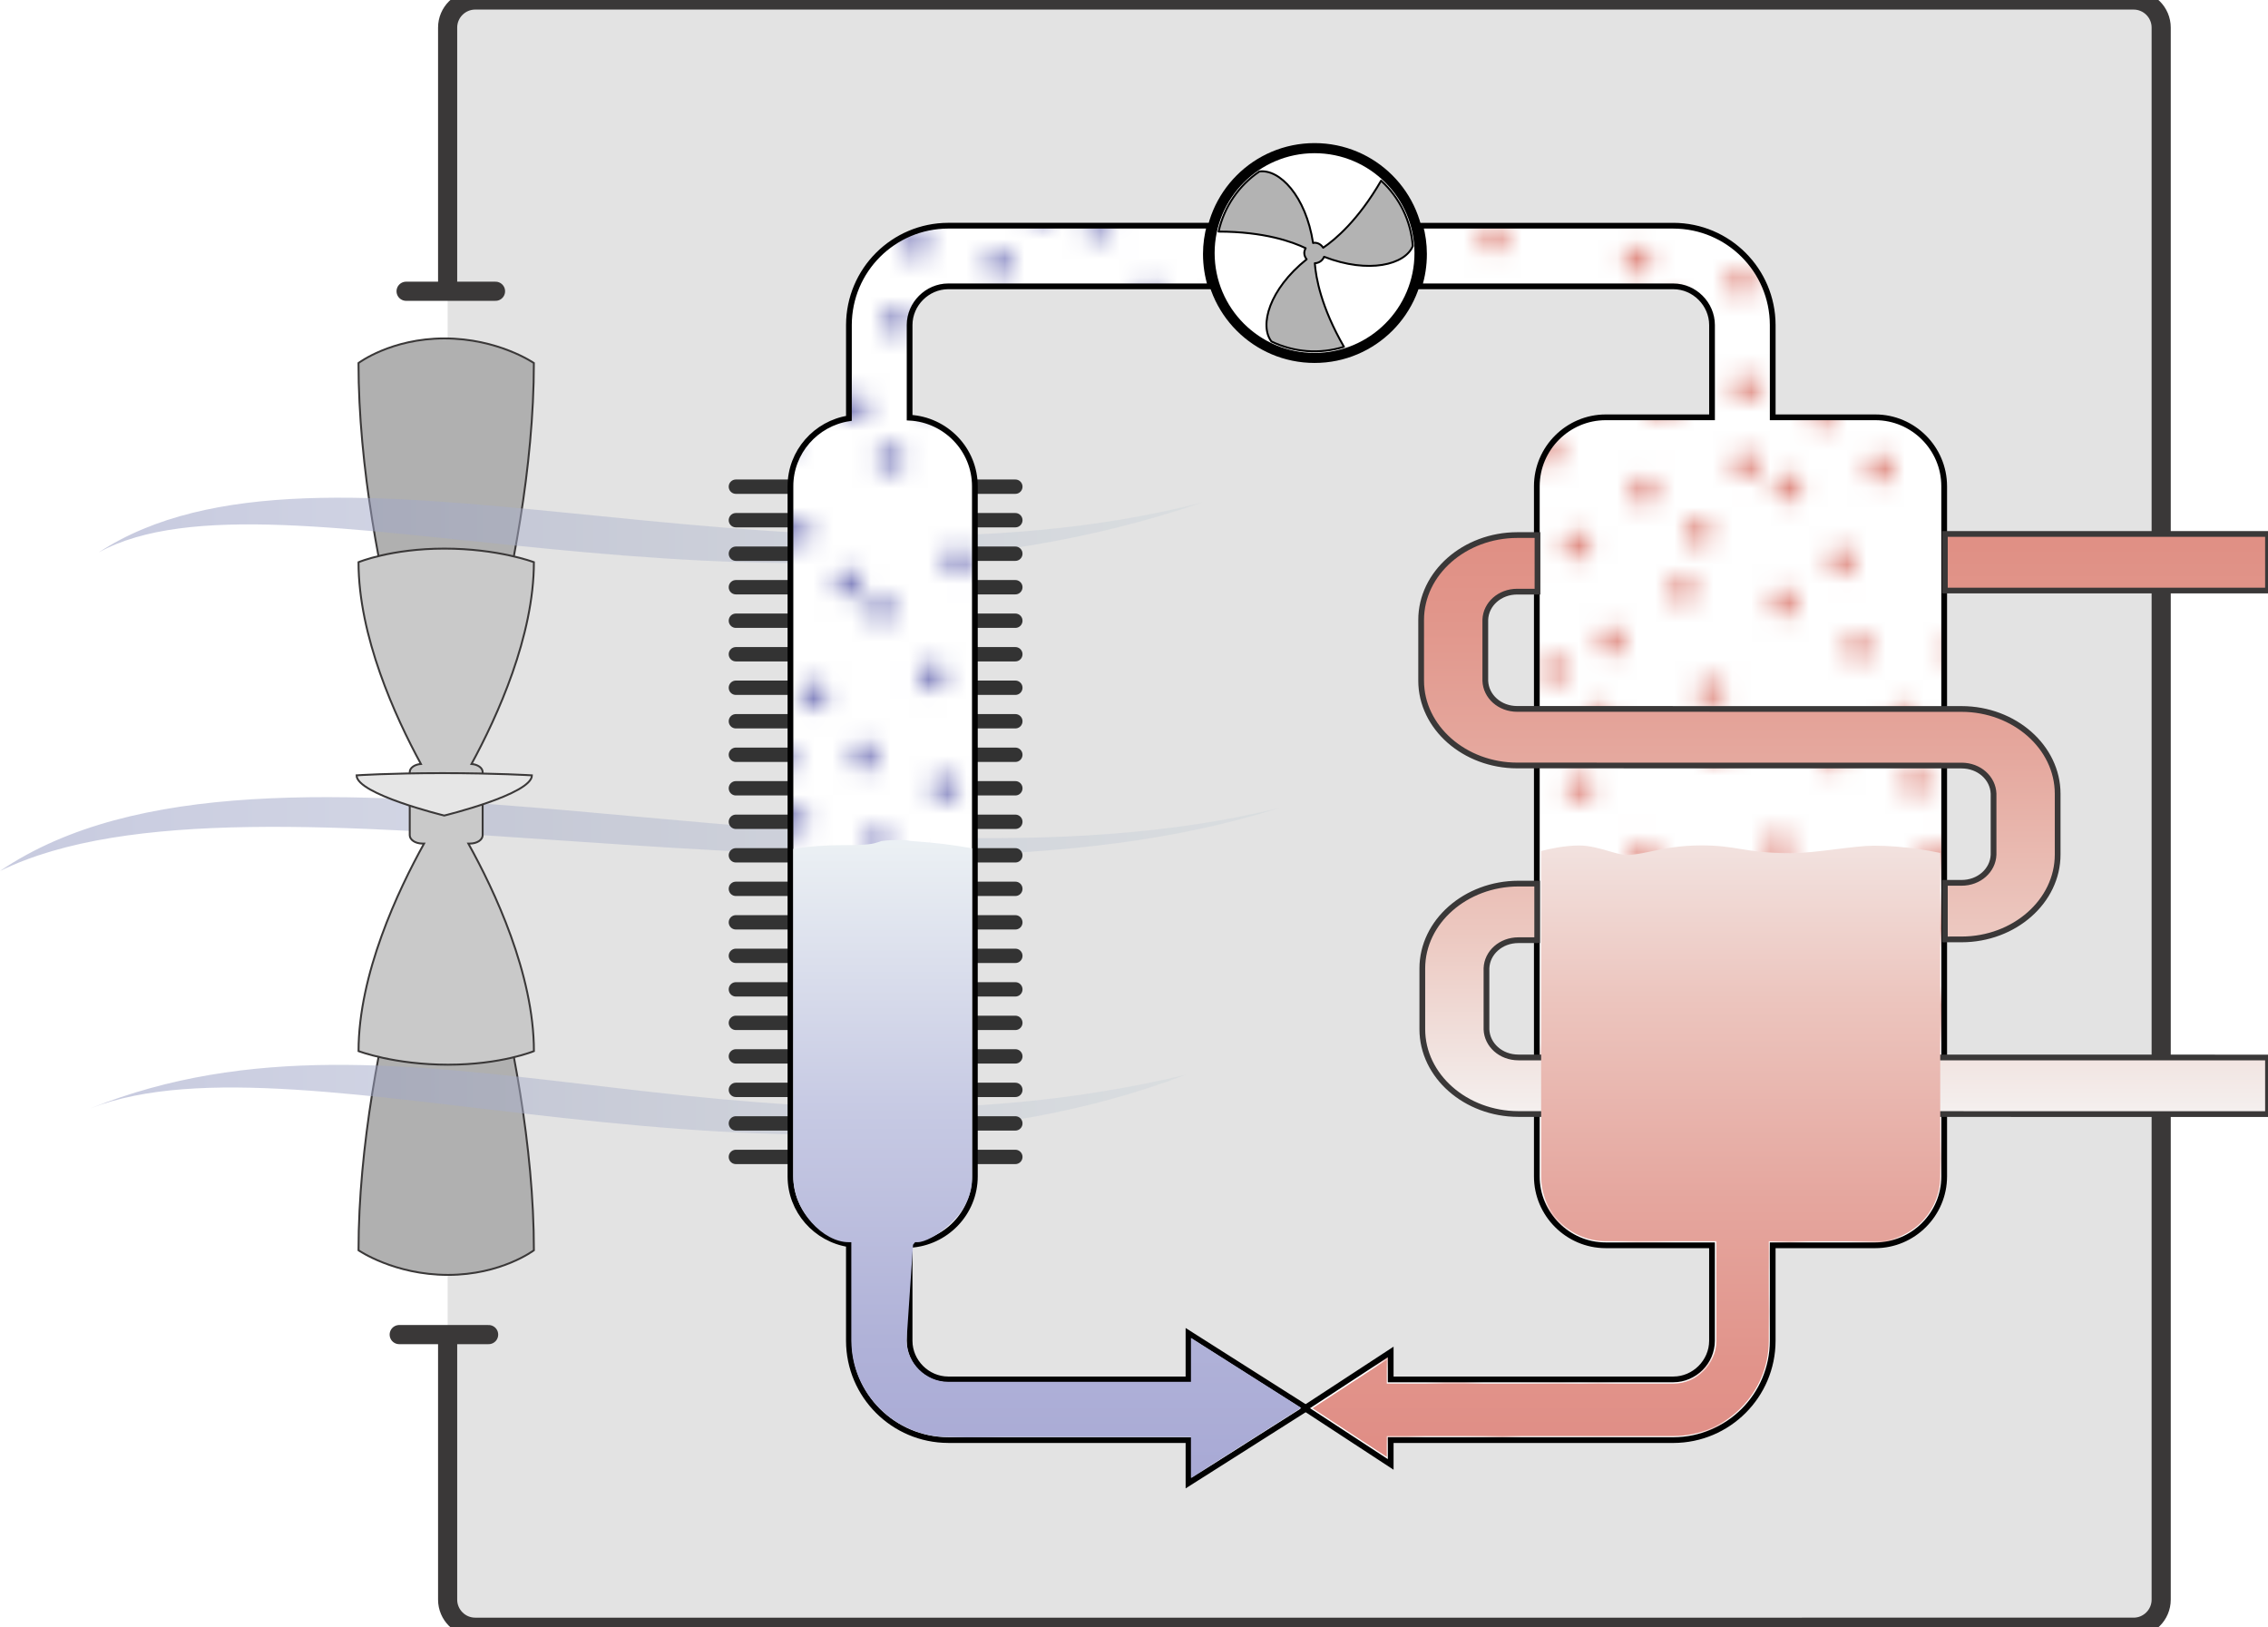 <?xml version="1.0" encoding="utf-8"?>
<!-- Generator: Adobe Illustrator 16.0.0, SVG Export Plug-In . SVG Version: 6.00 Build 0)  -->
<!DOCTYPE svg PUBLIC "-//W3C//DTD SVG 1.1//EN" "http://www.w3.org/Graphics/SVG/1.1/DTD/svg11.dtd">
<svg version="1.1" id="Layer_1" xmlns="http://www.w3.org/2000/svg" xmlns:xlink="http://www.w3.org/1999/xlink" x="0px" y="0px"
	 width="118.5px" height="85px" viewBox="0 0 118.5 85" enable-background="new 0 0 118.5 85" xml:space="preserve">
<pattern  width="65.816" height="66.562" patternUnits="userSpaceOnUse" id="Blue_dots" viewBox="0 -66.562 65.816 66.562" overflow="visible">
	<g>
		<polygon fill="none" points="0,0 65.815,0 65.815,-66.562 0,-66.562 		"/>
		<g>
			<polygon fill="#FFFFFF" points="65.815,0 0.13,0 0.13,-66.317 65.815,-66.317 			"/>
			<g>
				<polygon fill="none" points="0,-0.245 65.815,-0.245 65.815,-66.562 0,-66.562 				"/>
				<g>
					
						<line fill="none" stroke="#8687C1" stroke-width="1.492" stroke-linecap="round" x1="12.273" y1="-3.498" x2="12.273" y2="-3.498"/>
				</g>
				<g>
					
						<line fill="none" stroke="#8687C1" stroke-width="1.492" stroke-linecap="round" x1="1.749" y1="-3.664" x2="1.749" y2="-3.664"/>
				</g>
				<g>
					
						<line fill="none" stroke="#8687C1" stroke-width="1.492" stroke-linecap="round" x1="10.102" y1="-4.834" x2="10.102" y2="-4.834"/>
				</g>
				<g>
					
						<line fill="none" stroke="#8687C1" stroke-width="1.492" stroke-linecap="round" x1="18.288" y1="-5.836" x2="18.288" y2="-5.836"/>
				</g>
				<g>
					
						<line fill="none" stroke="#8687C1" stroke-width="1.492" stroke-linecap="round" x1="4.087" y1="-1.493" x2="4.087" y2="-1.493"/>
				</g>
				<g>
					
						<line fill="none" stroke="#8687C1" stroke-width="1.492" stroke-linecap="round" x1="7.094" y1="-7.173" x2="7.094" y2="-7.173"/>
				</g>
				<g>
					
						<line fill="none" stroke="#8687C1" stroke-width="1.492" stroke-linecap="round" x1="22.632" y1="-2.829" x2="22.632" y2="-2.829"/>
				</g>
				<g>
					
						<line fill="none" stroke="#8687C1" stroke-width="1.492" stroke-linecap="round" x1="24.805" y1="-1.658" x2="24.805" y2="-1.658"/>
				</g>
				<g>
					
						<line fill="none" stroke="#8687C1" stroke-width="1.492" stroke-linecap="round" x1="26.642" y1="-5.501" x2="26.642" y2="-5.501"/>
				</g>
				<g>
					
						<line fill="none" stroke="#8687C1" stroke-width="1.492" stroke-linecap="round" x1="37.168" y1="-6.337" x2="37.168" y2="-6.337"/>
				</g>
				<g>
					
						<line fill="none" stroke="#8687C1" stroke-width="1.492" stroke-linecap="round" x1="44.686" y1="-5.167" x2="44.686" y2="-5.167"/>
				</g>
				<g>
					
						<line fill="none" stroke="#8687C1" stroke-width="1.492" stroke-linecap="round" x1="31.988" y1="-6.839" x2="31.988" y2="-6.839"/>
				</g>
				<g>
					
						<line fill="none" stroke="#8687C1" stroke-width="1.492" stroke-linecap="round" x1="22.632" y1="-6.839" x2="22.632" y2="-6.839"/>
				</g>
				<g>
					
						<line fill="none" stroke="#8687C1" stroke-width="1.492" stroke-linecap="round" x1="14.278" y1="-6.839" x2="14.278" y2="-6.839"/>
				</g>
				<g>
					
						<line fill="none" stroke="#8687C1" stroke-width="1.492" stroke-linecap="round" x1="39.841" y1="-9.177" x2="39.841" y2="-9.177"/>
				</g>
				<g>
					
						<line fill="none" stroke="#8687C1" stroke-width="1.492" stroke-linecap="round" x1="42.347" y1="-1.827" x2="42.347" y2="-1.827"/>
				</g>
				<g>
					
						<line fill="none" stroke="#8687C1" stroke-width="1.492" stroke-linecap="round" x1="17.285" y1="-1.493" x2="17.285" y2="-1.493"/>
				</g>
				<g>
					
						<line fill="none" stroke="#8687C1" stroke-width="1.492" stroke-linecap="round" x1="29.649" y1="-2.661" x2="29.649" y2="-2.661"/>
				</g>
				<g>
					
						<line fill="none" stroke="#8687C1" stroke-width="1.492" stroke-linecap="round" x1="36.666" y1="-1.325" x2="36.666" y2="-1.325"/>
				</g>
				<g>
					
						<line fill="none" stroke="#8687C1" stroke-width="1.492" stroke-linecap="round" x1="45.856" y1="-22.544" x2="45.856" y2="-22.544"/>
				</g>
				<g>
					
						<line fill="none" stroke="#8687C1" stroke-width="1.492" stroke-linecap="round" x1="52.706" y1="-22.878" x2="52.706" y2="-22.878"/>
				</g>
				<g>
					
						<line fill="none" stroke="#8687C1" stroke-width="1.492" stroke-linecap="round" x1="56.715" y1="-22.376" x2="56.715" y2="-22.376"/>
				</g>
				<g>
					
						<line fill="none" stroke="#8687C1" stroke-width="1.492" stroke-linecap="round" x1="60.391" y1="-2.495" x2="60.391" y2="-2.495"/>
				</g>
				<g>
					
						<line fill="none" stroke="#8687C1" stroke-width="1.492" stroke-linecap="round" x1="47.359" y1="-11.183" x2="47.359" y2="-11.183"/>
				</g>
				<g>
					
						<line fill="none" stroke="#8687C1" stroke-width="1.492" stroke-linecap="round" x1="63.566" y1="-16.53" x2="63.566" y2="-16.53"/>
				</g>
				<g>
					
						<line fill="none" stroke="#8687C1" stroke-width="1.492" stroke-linecap="round" x1="64.066" y1="-4.834" x2="64.066" y2="-4.834"/>
				</g>
				<g>
					
						<line fill="none" stroke="#8687C1" stroke-width="1.492" stroke-linecap="round" x1="57.718" y1="-18.367" x2="57.718" y2="-18.367"/>
				</g>
				<g>
					
						<line fill="none" stroke="#8687C1" stroke-width="1.492" stroke-linecap="round" x1="55.881" y1="-1.658" x2="55.881" y2="-1.658"/>
				</g>
				<g>
					
						<line fill="none" stroke="#8687C1" stroke-width="1.492" stroke-linecap="round" x1="48.529" y1="-18.7" x2="48.529" y2="-18.7"/>
				</g>
				<g>
					
						<line fill="none" stroke="#8687C1" stroke-width="1.492" stroke-linecap="round" x1="46.859" y1="-6.003" x2="46.859" y2="-6.003"/>
				</g>
				<g>
					
						<line fill="none" stroke="#8687C1" stroke-width="1.492" stroke-linecap="round" x1="51.871" y1="-16.362" x2="51.871" y2="-16.362"/>
				</g>
				<g>
					
						<line fill="none" stroke="#8687C1" stroke-width="1.492" stroke-linecap="round" x1="55.044" y1="-15.693" x2="55.044" y2="-15.693"/>
				</g>
				<g>
					
						<line fill="none" stroke="#8687C1" stroke-width="1.492" stroke-linecap="round" x1="51.035" y1="-3.664" x2="51.035" y2="-3.664"/>
				</g>
				<g>
					
						<line fill="none" stroke="#8687C1" stroke-width="1.492" stroke-linecap="round" x1="55.378" y1="-9.177" x2="55.378" y2="-9.177"/>
				</g>
				<g>
					
						<line fill="none" stroke="#8687C1" stroke-width="1.492" stroke-linecap="round" x1="52.371" y1="-10.681" x2="52.371" y2="-10.681"/>
				</g>
				<g>
					
						<line fill="none" stroke="#8687C1" stroke-width="1.492" stroke-linecap="round" x1="60.559" y1="-7.673" x2="60.559" y2="-7.673"/>
				</g>
				<g>
					
						<line fill="none" stroke="#8687C1" stroke-width="1.492" stroke-linecap="round" x1="62.396" y1="-12.017" x2="62.396" y2="-12.017"/>
				</g>
				<g>
					
						<line fill="none" stroke="#8687C1" stroke-width="1.492" stroke-linecap="round" x1="58.72" y1="-13.02" x2="58.72" y2="-13.02"/>
				</g>
				<g>
					
						<line fill="none" stroke="#8687C1" stroke-width="1.492" stroke-linecap="round" x1="2.248" y1="-15.024" x2="2.248" y2="-15.024"/>
				</g>
				<g>
					
						<line fill="none" stroke="#8687C1" stroke-width="1.492" stroke-linecap="round" x1="26.81" y1="-9.847" x2="26.81" y2="-9.847"/>
				</g>
				<g>
					
						<line fill="none" stroke="#8687C1" stroke-width="1.492" stroke-linecap="round" x1="14.612" y1="-19.704" x2="14.612" y2="-19.704"/>
				</g>
				<g>
					
						<line fill="none" stroke="#8687C1" stroke-width="1.492" stroke-linecap="round" x1="5.089" y1="-11.183" x2="5.089" y2="-11.183"/>
				</g>
				<g>
					
						<line fill="none" stroke="#8687C1" stroke-width="1.492" stroke-linecap="round" x1="17.453" y1="-17.198" x2="17.453" y2="-17.198"/>
				</g>
				<g>
					
						<line fill="none" stroke="#8687C1" stroke-width="1.492" stroke-linecap="round" x1="9.434" y1="-20.206" x2="9.434" y2="-20.206"/>
				</g>
				<g>
					
						<line fill="none" stroke="#8687C1" stroke-width="1.492" stroke-linecap="round" x1="17.285" y1="-22.544" x2="17.285" y2="-22.544"/>
				</g>
				<g>
					
						<line fill="none" stroke="#8687C1" stroke-width="1.492" stroke-linecap="round" x1="19.792" y1="-15.193" x2="19.792" y2="-15.193"/>
				</g>
				<g>
					
						<line fill="none" stroke="#8687C1" stroke-width="1.492" stroke-linecap="round" x1="19.124" y1="-12.017" x2="19.124" y2="-12.017"/>
				</g>
				<g>
					
						<line fill="none" stroke="#8687C1" stroke-width="1.492" stroke-linecap="round" x1="7.094" y1="-16.027" x2="7.094" y2="-16.027"/>
				</g>
				<g>
					
						<line fill="none" stroke="#8687C1" stroke-width="1.492" stroke-linecap="round" x1="12.607" y1="-11.683" x2="12.607" y2="-11.683"/>
				</g>
				<g>
					
						<line fill="none" stroke="#8687C1" stroke-width="1.492" stroke-linecap="round" x1="14.111" y1="-14.69" x2="14.111" y2="-14.69"/>
				</g>
				<g>
					
						<line fill="none" stroke="#8687C1" stroke-width="1.492" stroke-linecap="round" x1="27.644" y1="-21.039" x2="27.644" y2="-21.039"/>
				</g>
				<g>
					
						<line fill="none" stroke="#8687C1" stroke-width="1.492" stroke-linecap="round" x1="32.825" y1="-14.357" x2="32.825" y2="-14.357"/>
				</g>
				<g>
					
						<line fill="none" stroke="#8687C1" stroke-width="1.492" stroke-linecap="round" x1="38.505" y1="-12.519" x2="38.505" y2="-12.519"/>
				</g>
				<g>
					
						<line fill="none" stroke="#8687C1" stroke-width="1.492" stroke-linecap="round" x1="42.347" y1="-18.534" x2="42.347" y2="-18.534"/>
				</g>
				<g>
					
						<line fill="none" stroke="#8687C1" stroke-width="1.492" stroke-linecap="round" x1="42.515" y1="-13.188" x2="42.515" y2="-13.188"/>
				</g>
				<g>
					
						<line fill="none" stroke="#8687C1" stroke-width="1.492" stroke-linecap="round" x1="26.307" y1="-18.869" x2="26.307" y2="-18.869"/>
				</g>
				<g>
					
						<line fill="none" stroke="#8687C1" stroke-width="1.492" stroke-linecap="round" x1="28.146" y1="-14.19" x2="28.146" y2="-14.19"/>
				</g>
				<g>
					
						<line fill="none" stroke="#8687C1" stroke-width="1.492" stroke-linecap="round" x1="23.969" y1="-15.861" x2="23.969" y2="-15.861"/>
				</g>
				<g>
					
						<line fill="none" stroke="#8687C1" stroke-width="1.492" stroke-linecap="round" x1="35.664" y1="-16.196" x2="35.664" y2="-16.196"/>
				</g>
				<g>
					
						<line fill="none" stroke="#8687C1" stroke-width="1.492" stroke-linecap="round" x1="39.005" y1="-21.374" x2="39.005" y2="-21.374"/>
				</g>
				<g>
					
						<line fill="none" stroke="#8687C1" stroke-width="1.492" stroke-linecap="round" x1="40.007" y1="-16.196" x2="40.007" y2="-16.196"/>
				</g>
				<g>
					
						<line fill="none" stroke="#8687C1" stroke-width="1.492" stroke-linecap="round" x1="24.302" y1="-23.044" x2="24.302" y2="-23.044"/>
				</g>
				<g>
					
						<line fill="none" stroke="#8687C1" stroke-width="1.492" stroke-linecap="round" x1="44.686" y1="-19.035" x2="44.686" y2="-19.035"/>
				</g>
				<g>
					
						<line fill="none" stroke="#8687C1" stroke-width="1.492" stroke-linecap="round" x1="32.49" y1="-22.544" x2="32.49" y2="-22.544"/>
				</g>
				<g>
					
						<line fill="none" stroke="#8687C1" stroke-width="1.492" stroke-linecap="round" x1="32.825" y1="-19.035" x2="32.825" y2="-19.035"/>
				</g>
				<g>
					
						<line fill="none" stroke="#8687C1" stroke-width="1.492" stroke-linecap="round" x1="3.251" y1="-22.042" x2="3.251" y2="-22.042"/>
				</g>
				<g>
					
						<line fill="none" stroke="#8687C1" stroke-width="1.492" stroke-linecap="round" x1="5.424" y1="-22.878" x2="5.424" y2="-22.878"/>
				</g>
				<g>
					
						<line fill="none" stroke="#8687C1" stroke-width="1.492" stroke-linecap="round" x1="3.753" y1="-63.811" x2="3.753" y2="-63.811"/>
				</g>
				<g>
					
						<line fill="none" stroke="#8687C1" stroke-width="1.492" stroke-linecap="round" x1="9.768" y1="-59.969" x2="9.768" y2="-59.969"/>
				</g>
				<g>
					
						<line fill="none" stroke="#8687C1" stroke-width="1.492" stroke-linecap="round" x1="4.421" y1="-59.801" x2="4.421" y2="-59.801"/>
				</g>
				<g>
					
						<line fill="none" stroke="#8687C1" stroke-width="1.492" stroke-linecap="round" x1="20.794" y1="-62.14" x2="20.794" y2="-62.14"/>
				</g>
				<g>
					
						<line fill="none" stroke="#8687C1" stroke-width="1.492" stroke-linecap="round" x1="28.48" y1="-64.479" x2="28.48" y2="-64.479"/>
				</g>
				<g>
					
						<line fill="none" stroke="#8687C1" stroke-width="1.492" stroke-linecap="round" x1="42.515" y1="-61.306" x2="42.515" y2="-61.306"/>
				</g>
				<g>
					
						<line fill="none" stroke="#8687C1" stroke-width="1.492" stroke-linecap="round" x1="30.82" y1="-60.803" x2="30.82" y2="-60.803"/>
				</g>
				<g>
					
						<line fill="none" stroke="#8687C1" stroke-width="1.492" stroke-linecap="round" x1="21.129" y1="-59.132" x2="21.129" y2="-59.132"/>
				</g>
				<g>
					
						<line fill="none" stroke="#8687C1" stroke-width="1.492" stroke-linecap="round" x1="12.607" y1="-63.31" x2="12.607" y2="-63.31"/>
				</g>
				<g>
					
						<line fill="none" stroke="#8687C1" stroke-width="1.492" stroke-linecap="round" x1="14.946" y1="-60.803" x2="14.946" y2="-60.803"/>
				</g>
				<g>
					
						<line fill="none" stroke="#8687C1" stroke-width="1.492" stroke-linecap="round" x1="37.502" y1="-58.967" x2="37.502" y2="-58.967"/>
				</g>
				<g>
					
						<line fill="none" stroke="#8687C1" stroke-width="1.492" stroke-linecap="round" x1="7.429" y1="-62.308" x2="7.429" y2="-62.308"/>
				</g>
				<g>
					
						<line fill="none" stroke="#8687C1" stroke-width="1.492" stroke-linecap="round" x1="27.144" y1="-58.798" x2="27.144" y2="-58.798"/>
				</g>
				<g>
					
						<line fill="none" stroke="#8687C1" stroke-width="1.492" stroke-linecap="round" x1="10.268" y1="-57.629" x2="10.268" y2="-57.629"/>
				</g>
				<g>
					
						<line fill="none" stroke="#8687C1" stroke-width="1.492" stroke-linecap="round" x1="31.488" y1="-57.461" x2="31.488" y2="-57.461"/>
				</g>
				<g>
					
						<line fill="none" stroke="#8687C1" stroke-width="1.492" stroke-linecap="round" x1="15.614" y1="-64.813" x2="15.614" y2="-64.813"/>
				</g>
				<g>
					
						<line fill="none" stroke="#8687C1" stroke-width="1.492" stroke-linecap="round" x1="33.659" y1="-64.314" x2="33.659" y2="-64.314"/>
				</g>
				<g>
					
						<line fill="none" stroke="#8687C1" stroke-width="1.492" stroke-linecap="round" x1="38.002" y1="-62.474" x2="38.002" y2="-62.474"/>
				</g>
				<g>
					
						<line fill="none" stroke="#8687C1" stroke-width="1.492" stroke-linecap="round" x1="40.844" y1="-57.964" x2="40.844" y2="-57.964"/>
				</g>
				<g>
					
						<line fill="none" stroke="#8687C1" stroke-width="1.492" stroke-linecap="round" x1="12.273" y1="-43.596" x2="12.273" y2="-43.596"/>
				</g>
				<g>
					
						<line fill="none" stroke="#8687C1" stroke-width="1.492" stroke-linecap="round" x1="1.749" y1="-43.761" x2="1.749" y2="-43.761"/>
				</g>
				<g>
					
						<line fill="none" stroke="#8687C1" stroke-width="1.492" stroke-linecap="round" x1="5.59" y1="-38.416" x2="5.59" y2="-38.416"/>
				</g>
				<g>
					
						<line fill="none" stroke="#8687C1" stroke-width="1.492" stroke-linecap="round" x1="3.753" y1="-32.736" x2="3.753" y2="-32.736"/>
				</g>
				<g>
					
						<line fill="none" stroke="#8687C1" stroke-width="1.492" stroke-linecap="round" x1="9.768" y1="-28.892" x2="9.768" y2="-28.892"/>
				</g>
				<g>
					
						<line fill="none" stroke="#8687C1" stroke-width="1.492" stroke-linecap="round" x1="4.421" y1="-28.726" x2="4.421" y2="-28.726"/>
				</g>
				<g>
					
						<line fill="none" stroke="#8687C1" stroke-width="1.492" stroke-linecap="round" x1="10.102" y1="-44.932" x2="10.102" y2="-44.932"/>
				</g>
				<g>
					
						<line fill="none" stroke="#8687C1" stroke-width="1.492" stroke-linecap="round" x1="18.288" y1="-45.935" x2="18.288" y2="-45.935"/>
				</g>
				<g>
					
						<line fill="none" stroke="#8687C1" stroke-width="1.492" stroke-linecap="round" x1="4.087" y1="-41.59" x2="4.087" y2="-41.59"/>
				</g>
				<g>
					
						<line fill="none" stroke="#8687C1" stroke-width="1.492" stroke-linecap="round" x1="7.094" y1="-47.271" x2="7.094" y2="-47.271"/>
				</g>
				<g>
					
						<line fill="none" stroke="#8687C1" stroke-width="1.492" stroke-linecap="round" x1="22.632" y1="-42.927" x2="22.632" y2="-42.927"/>
				</g>
				<g>
					
						<line fill="none" stroke="#8687C1" stroke-width="1.492" stroke-linecap="round" x1="24.805" y1="-41.757" x2="24.805" y2="-41.757"/>
				</g>
				<g>
					
						<line fill="none" stroke="#8687C1" stroke-width="1.492" stroke-linecap="round" x1="7.429" y1="-35.577" x2="7.429" y2="-35.577"/>
				</g>
				<g>
					
						<line fill="none" stroke="#8687C1" stroke-width="1.492" stroke-linecap="round" x1="20.794" y1="-31.064" x2="20.794" y2="-31.064"/>
				</g>
				<g>
					
						<line fill="none" stroke="#8687C1" stroke-width="1.492" stroke-linecap="round" x1="28.48" y1="-33.403" x2="28.48" y2="-33.403"/>
				</g>
				<g>
					
						<line fill="none" stroke="#8687C1" stroke-width="1.492" stroke-linecap="round" x1="26.642" y1="-45.601" x2="26.642" y2="-45.601"/>
				</g>
				<g>
					
						<line fill="none" stroke="#8687C1" stroke-width="1.492" stroke-linecap="round" x1="37.168" y1="-46.435" x2="37.168" y2="-46.435"/>
				</g>
				<g>
					
						<line fill="none" stroke="#8687C1" stroke-width="1.492" stroke-linecap="round" x1="24.637" y1="-35.743" x2="24.637" y2="-35.743"/>
				</g>
				<g>
					
						<line fill="none" stroke="#8687C1" stroke-width="1.492" stroke-linecap="round" x1="42.515" y1="-30.23" x2="42.515" y2="-30.23"/>
				</g>
				<g>
					
						<line fill="none" stroke="#8687C1" stroke-width="1.492" stroke-linecap="round" x1="30.82" y1="-29.728" x2="30.82" y2="-29.728"/>
				</g>
				<g>
					
						<line fill="none" stroke="#8687C1" stroke-width="1.492" stroke-linecap="round" x1="21.129" y1="-28.056" x2="21.129" y2="-28.056"/>
				</g>
				<g>
					
						<line fill="none" stroke="#8687C1" stroke-width="1.492" stroke-linecap="round" x1="12.607" y1="-32.234" x2="12.607" y2="-32.234"/>
				</g>
				<g>
					
						<line fill="none" stroke="#8687C1" stroke-width="1.492" stroke-linecap="round" x1="14.946" y1="-29.728" x2="14.946" y2="-29.728"/>
				</g>
				<g>
					
						<line fill="none" stroke="#8687C1" stroke-width="1.492" stroke-linecap="round" x1="35.275" y1="-27.556" x2="35.275" y2="-27.556"/>
				</g>
				<g>
					
						<line fill="none" stroke="#8687C1" stroke-width="1.492" stroke-linecap="round" x1="44.352" y1="-36.077" x2="44.352" y2="-36.077"/>
				</g>
				<g>
					
						<line fill="none" stroke="#8687C1" stroke-width="1.492" stroke-linecap="round" x1="27.644" y1="-37.915" x2="27.644" y2="-37.915"/>
				</g>
				<g>
					
						<line fill="none" stroke="#8687C1" stroke-width="1.492" stroke-linecap="round" x1="44.686" y1="-45.267" x2="44.686" y2="-45.267"/>
				</g>
				<g>
					
						<line fill="none" stroke="#8687C1" stroke-width="1.492" stroke-linecap="round" x1="31.988" y1="-46.937" x2="31.988" y2="-46.937"/>
				</g>
				<g>
					
						<line fill="none" stroke="#8687C1" stroke-width="1.492" stroke-linecap="round" x1="7.429" y1="-31.232" x2="7.429" y2="-31.232"/>
				</g>
				<g>
					
						<line fill="none" stroke="#8687C1" stroke-width="1.492" stroke-linecap="round" x1="22.632" y1="-46.937" x2="22.632" y2="-46.937"/>
				</g>
				<g>
					
						<line fill="none" stroke="#8687C1" stroke-width="1.492" stroke-linecap="round" x1="14.278" y1="-46.937" x2="14.278" y2="-46.937"/>
				</g>
				<g>
					
						<line fill="none" stroke="#8687C1" stroke-width="1.492" stroke-linecap="round" x1="27.144" y1="-27.722" x2="27.144" y2="-27.722"/>
				</g>
				<g>
					
						<line fill="none" stroke="#8687C1" stroke-width="1.492" stroke-linecap="round" x1="10.268" y1="-26.554" x2="10.268" y2="-26.554"/>
				</g>
				<g>
					
						<line fill="none" stroke="#8687C1" stroke-width="1.492" stroke-linecap="round" x1="39.841" y1="-49.276" x2="39.841" y2="-49.276"/>
				</g>
				<g>
					
						<line fill="none" stroke="#8687C1" stroke-width="1.492" stroke-linecap="round" x1="31.488" y1="-26.386" x2="31.488" y2="-26.386"/>
				</g>
				<g>
					
						<line fill="none" stroke="#8687C1" stroke-width="1.492" stroke-linecap="round" x1="40.621" y1="-43.15" x2="40.621" y2="-43.15"/>
				</g>
				<g>
					
						<line fill="none" stroke="#8687C1" stroke-width="1.492" stroke-linecap="round" x1="13.777" y1="-38.75" x2="13.777" y2="-38.75"/>
				</g>
				<g>
					
						<line fill="none" stroke="#8687C1" stroke-width="1.492" stroke-linecap="round" x1="10.268" y1="-38.416" x2="10.268" y2="-38.416"/>
				</g>
				<g>
					
						<line fill="none" stroke="#8687C1" stroke-width="1.492" stroke-linecap="round" x1="19.29" y1="-36.411" x2="19.29" y2="-36.411"/>
				</g>
				<g>
					
						<line fill="none" stroke="#8687C1" stroke-width="1.492" stroke-linecap="round" x1="20.126" y1="-39.417" x2="20.126" y2="-39.417"/>
				</g>
				<g>
					
						<line fill="none" stroke="#8687C1" stroke-width="1.492" stroke-linecap="round" x1="17.285" y1="-41.59" x2="17.285" y2="-41.59"/>
				</g>
				<g>
					
						<line fill="none" stroke="#8687C1" stroke-width="1.492" stroke-linecap="round" x1="15.614" y1="-33.738" x2="15.614" y2="-33.738"/>
				</g>
				<g>
					
						<line fill="none" stroke="#8687C1" stroke-width="1.492" stroke-linecap="round" x1="41.679" y1="-38.75" x2="41.679" y2="-38.75"/>
				</g>
				<g>
					
						<line fill="none" stroke="#8687C1" stroke-width="1.492" stroke-linecap="round" x1="29.649" y1="-42.759" x2="29.649" y2="-42.759"/>
				</g>
				<g>
					
						<line fill="none" stroke="#8687C1" stroke-width="1.492" stroke-linecap="round" x1="35.163" y1="-38.416" x2="35.163" y2="-38.416"/>
				</g>
				<g>
					
						<line fill="none" stroke="#8687C1" stroke-width="1.492" stroke-linecap="round" x1="36.666" y1="-41.422" x2="36.666" y2="-41.422"/>
				</g>
				<g>
					
						<line fill="none" stroke="#8687C1" stroke-width="1.492" stroke-linecap="round" x1="33.659" y1="-33.237" x2="33.659" y2="-33.237"/>
				</g>
				<g>
					
						<line fill="none" stroke="#8687C1" stroke-width="1.492" stroke-linecap="round" x1="38.002" y1="-31.398" x2="38.002" y2="-31.398"/>
				</g>
				<g>
					
						<line fill="none" stroke="#8687C1" stroke-width="1.492" stroke-linecap="round" x1="39.005" y1="-35.074" x2="39.005" y2="-35.074"/>
				</g>
				<g>
					
						<line fill="none" stroke="#8687C1" stroke-width="1.492" stroke-linecap="round" x1="40.844" y1="-26.888" x2="40.844" y2="-26.888"/>
				</g>
				<g>
					
						<line fill="none" stroke="#8687C1" stroke-width="1.492" stroke-linecap="round" x1="45.188" y1="-27.054" x2="45.188" y2="-27.054"/>
				</g>
				<g>
					
						<line fill="none" stroke="#8687C1" stroke-width="1.492" stroke-linecap="round" x1="49.364" y1="-25.383" x2="49.364" y2="-25.383"/>
				</g>
				<g>
					
						<line fill="none" stroke="#8687C1" stroke-width="1.492" stroke-linecap="round" x1="50.2" y1="-47.771" x2="50.2" y2="-47.771"/>
				</g>
				<g>
					
						<line fill="none" stroke="#8687C1" stroke-width="1.492" stroke-linecap="round" x1="48.696" y1="-31.232" x2="48.696" y2="-31.232"/>
				</g>
				<g>
					
						<line fill="none" stroke="#8687C1" stroke-width="1.492" stroke-linecap="round" x1="54.544" y1="-25.048" x2="54.544" y2="-25.048"/>
				</g>
				<g>
					
						<line fill="none" stroke="#8687C1" stroke-width="1.492" stroke-linecap="round" x1="50.032" y1="-37.247" x2="50.032" y2="-37.247"/>
				</g>
				<g>
					
						<line fill="none" stroke="#8687C1" stroke-width="1.492" stroke-linecap="round" x1="55.378" y1="-41.088" x2="55.378" y2="-41.088"/>
				</g>
				<g>
					
						<line fill="none" stroke="#8687C1" stroke-width="1.492" stroke-linecap="round" x1="59.556" y1="-26.22" x2="59.556" y2="-26.22"/>
				</g>
				<g>
					
						<line fill="none" stroke="#8687C1" stroke-width="1.492" stroke-linecap="round" x1="65.069" y1="-25.217" x2="65.069" y2="-25.217"/>
				</g>
				<g>
					
						<line fill="none" stroke="#8687C1" stroke-width="1.492" stroke-linecap="round" x1="61.06" y1="-39.251" x2="61.06" y2="-39.251"/>
				</g>
				<g>
					
						<line fill="none" stroke="#8687C1" stroke-width="1.492" stroke-linecap="round" x1="64.903" y1="-45.267" x2="64.903" y2="-45.267"/>
				</g>
				<g>
					
						<line fill="none" stroke="#8687C1" stroke-width="1.492" stroke-linecap="round" x1="65.069" y1="-39.92" x2="65.069" y2="-39.92"/>
				</g>
				<g>
					
						<line fill="none" stroke="#8687C1" stroke-width="1.492" stroke-linecap="round" x1="65.069" y1="-30.23" x2="65.069" y2="-30.23"/>
				</g>
				<g>
					
						<line fill="none" stroke="#8687C1" stroke-width="1.492" stroke-linecap="round" x1="48.864" y1="-45.601" x2="48.864" y2="-45.601"/>
				</g>
				<g>
					
						<line fill="none" stroke="#8687C1" stroke-width="1.492" stroke-linecap="round" x1="47.861" y1="-53.786" x2="47.861" y2="-53.786"/>
				</g>
				<g>
					
						<line fill="none" stroke="#8687C1" stroke-width="1.492" stroke-linecap="round" x1="46.022" y1="-34.74" x2="46.022" y2="-34.74"/>
				</g>
				<g>
					
						<line fill="none" stroke="#8687C1" stroke-width="1.492" stroke-linecap="round" x1="53.096" y1="-38.249" x2="53.096" y2="-38.249"/>
				</g>
				<g>
					
						<line fill="none" stroke="#8687C1" stroke-width="1.492" stroke-linecap="round" x1="46.524" y1="-42.594" x2="46.524" y2="-42.594"/>
				</g>
				<g>
					
						<line fill="none" stroke="#8687C1" stroke-width="1.492" stroke-linecap="round" x1="50.869" y1="-58.13" x2="50.869" y2="-58.13"/>
				</g>
				<g>
					
						<line fill="none" stroke="#8687C1" stroke-width="1.492" stroke-linecap="round" x1="52.037" y1="-60.303" x2="52.037" y2="-60.303"/>
				</g>
				<g>
					
						<line fill="none" stroke="#8687C1" stroke-width="1.492" stroke-linecap="round" x1="58.22" y1="-42.927" x2="58.22" y2="-42.927"/>
				</g>
				<g>
					
						<line fill="none" stroke="#8687C1" stroke-width="1.492" stroke-linecap="round" x1="62.73" y1="-56.293" x2="62.73" y2="-56.293"/>
				</g>
				<g>
					
						<line fill="none" stroke="#8687C1" stroke-width="1.492" stroke-linecap="round" x1="60.391" y1="-63.979" x2="60.391" y2="-63.979"/>
				</g>
				<g>
					
						<line fill="none" stroke="#8687C1" stroke-width="1.492" stroke-linecap="round" x1="48.195" y1="-62.14" x2="48.195" y2="-62.14"/>
				</g>
				<g>
					
						<line fill="none" stroke="#8687C1" stroke-width="1.492" stroke-linecap="round" x1="58.052" y1="-60.135" x2="58.052" y2="-60.135"/>
				</g>
				<g>
					
						<line fill="none" stroke="#8687C1" stroke-width="1.492" stroke-linecap="round" x1="61.562" y1="-48.107" x2="61.562" y2="-48.107"/>
				</g>
				<g>
					
						<line fill="none" stroke="#8687C1" stroke-width="1.492" stroke-linecap="round" x1="64.066" y1="-50.445" x2="64.066" y2="-50.445"/>
				</g>
				<g>
					
						<line fill="none" stroke="#8687C1" stroke-width="1.492" stroke-linecap="round" x1="55.881" y1="-63.142" x2="55.881" y2="-63.142"/>
				</g>
				<g>
					
						<line fill="none" stroke="#8687C1" stroke-width="1.492" stroke-linecap="round" x1="62.564" y1="-42.927" x2="62.564" y2="-42.927"/>
				</g>
				<g>
					
						<line fill="none" stroke="#8687C1" stroke-width="1.492" stroke-linecap="round" x1="46.859" y1="-58.13" x2="46.859" y2="-58.13"/>
				</g>
				<g>
					
						<line fill="none" stroke="#8687C1" stroke-width="1.492" stroke-linecap="round" x1="46.859" y1="-49.776" x2="46.859" y2="-49.776"/>
				</g>
				<g>
					
						<line fill="none" stroke="#8687C1" stroke-width="1.492" stroke-linecap="round" x1="59.222" y1="-28.39" x2="59.222" y2="-28.39"/>
				</g>
				<g>
					
						<line fill="none" stroke="#8687C1" stroke-width="1.492" stroke-linecap="round" x1="57.217" y1="-35.409" x2="57.217" y2="-35.409"/>
				</g>
				<g>
					
						<line fill="none" stroke="#8687C1" stroke-width="1.492" stroke-linecap="round" x1="54.042" y1="-30.062" x2="54.042" y2="-30.062"/>
				</g>
				<g>
					
						<line fill="none" stroke="#8687C1" stroke-width="1.492" stroke-linecap="round" x1="61.728" y1="-33.905" x2="61.728" y2="-33.905"/>
				</g>
				<g>
					
						<line fill="none" stroke="#8687C1" stroke-width="1.492" stroke-linecap="round" x1="55.044" y1="-49.276" x2="55.044" y2="-49.276"/>
				</g>
				<g>
					
						<line fill="none" stroke="#8687C1" stroke-width="1.492" stroke-linecap="round" x1="55.378" y1="-45.767" x2="55.378" y2="-45.767"/>
				</g>
				<g>
					
						<line fill="none" stroke="#8687C1" stroke-width="1.492" stroke-linecap="round" x1="57.383" y1="-54.79" x2="57.383" y2="-54.79"/>
				</g>
				<g>
					
						<line fill="none" stroke="#8687C1" stroke-width="1.492" stroke-linecap="round" x1="54.376" y1="-55.625" x2="54.376" y2="-55.625"/>
				</g>
				<g>
					
						<line fill="none" stroke="#8687C1" stroke-width="1.492" stroke-linecap="round" x1="52.205" y1="-52.784" x2="52.205" y2="-52.784"/>
				</g>
				<g>
					
						<line fill="none" stroke="#8687C1" stroke-width="1.492" stroke-linecap="round" x1="60.057" y1="-51.113" x2="60.057" y2="-51.113"/>
				</g>
				<g>
					
						<line fill="none" stroke="#8687C1" stroke-width="1.492" stroke-linecap="round" x1="51.035" y1="-65.148" x2="51.035" y2="-65.148"/>
				</g>
				<g>
					
						<line fill="none" stroke="#8687C1" stroke-width="1.492" stroke-linecap="round" x1="41.512" y1="-23.712" x2="41.512" y2="-23.712"/>
				</g>
				<g>
					
						<line fill="none" stroke="#8687C1" stroke-width="1.492" stroke-linecap="round" x1="37.502" y1="-24.381" x2="37.502" y2="-24.381"/>
				</g>
				<g>
					
						<line fill="none" stroke="#8687C1" stroke-width="1.492" stroke-linecap="round" x1="9.434" y1="-54.79" x2="9.434" y2="-54.79"/>
				</g>
				<g>
					
						<line fill="none" stroke="#8687C1" stroke-width="1.492" stroke-linecap="round" x1="16.951" y1="-53.62" x2="16.951" y2="-53.62"/>
				</g>
				<g>
					
						<line fill="none" stroke="#8687C1" stroke-width="1.492" stroke-linecap="round" x1="4.253" y1="-55.292" x2="4.253" y2="-55.292"/>
				</g>
				<g>
					
						<line fill="none" stroke="#8687C1" stroke-width="1.492" stroke-linecap="round" x1="14.612" y1="-50.279" x2="14.612" y2="-50.279"/>
				</g>
				<g>
					
						<line fill="none" stroke="#8687C1" stroke-width="1.492" stroke-linecap="round" x1="1.915" y1="-51.113" x2="1.915" y2="-51.113"/>
				</g>
				<g>
					
						<line fill="none" stroke="#8687C1" stroke-width="1.492" stroke-linecap="round" x1="8.931" y1="-49.776" x2="8.931" y2="-49.776"/>
				</g>
				<g>
					
						<line fill="none" stroke="#8687C1" stroke-width="1.492" stroke-linecap="round" x1="22.465" y1="-56.125" x2="22.465" y2="-56.125"/>
				</g>
				<g>
					
						<line fill="none" stroke="#8687C1" stroke-width="1.492" stroke-linecap="round" x1="27.644" y1="-49.443" x2="27.644" y2="-49.443"/>
				</g>
				<g>
					
						<line fill="none" stroke="#8687C1" stroke-width="1.492" stroke-linecap="round" x1="37.168" y1="-53.62" x2="37.168" y2="-53.62"/>
				</g>
				<g>
					
						<line fill="none" stroke="#8687C1" stroke-width="1.492" stroke-linecap="round" x1="22.354" y1="-52.506" x2="22.354" y2="-52.506"/>
				</g>
				<g>
					
						<line fill="none" stroke="#8687C1" stroke-width="1.492" stroke-linecap="round" x1="18.79" y1="-50.947" x2="18.79" y2="-50.947"/>
				</g>
				<g>
					
						<line fill="none" stroke="#8687C1" stroke-width="1.492" stroke-linecap="round" x1="30.485" y1="-51.281" x2="30.485" y2="-51.281"/>
				</g>
				<g>
					
						<line fill="none" stroke="#8687C1" stroke-width="1.492" stroke-linecap="round" x1="33.827" y1="-56.459" x2="33.827" y2="-56.459"/>
				</g>
				<g>
					
						<line fill="none" stroke="#8687C1" stroke-width="1.492" stroke-linecap="round" x1="34.829" y1="-51.281" x2="34.829" y2="-51.281"/>
				</g>
				<g>
					
						<line fill="none" stroke="#8687C1" stroke-width="1.492" stroke-linecap="round" x1="39.507" y1="-54.121" x2="39.507" y2="-54.121"/>
				</g>
				<g>
					
						<line fill="none" stroke="#8687C1" stroke-width="1.492" stroke-linecap="round" x1="27.644" y1="-54.121" x2="27.644" y2="-54.121"/>
				</g>
				<g>
					
						<line fill="none" stroke="#8687C1" stroke-width="1.492" stroke-linecap="round" x1="13.943" y1="-26.052" x2="13.943" y2="-26.052"/>
				</g>
				<g>
					
						<line fill="none" stroke="#8687C1" stroke-width="1.492" stroke-linecap="round" x1="4.087" y1="-65.65" x2="4.087" y2="-65.65"/>
				</g>
				<g>
					
						<line fill="none" stroke="#8687C1" stroke-width="1.492" stroke-linecap="round" x1="24.805" y1="-65.816" x2="24.805" y2="-65.816"/>
				</g>
				<g>
					
						<line fill="none" stroke="#8687C1" stroke-width="1.492" stroke-linecap="round" x1="17.285" y1="-65.65" x2="17.285" y2="-65.65"/>
				</g>
				<g>
					
						<line fill="none" stroke="#8687C1" stroke-width="1.492" stroke-linecap="round" x1="36.666" y1="-65.482" x2="36.666" y2="-65.482"/>
				</g>
				<g>
					
						<line fill="none" stroke="#8687C1" stroke-width="1.492" stroke-linecap="round" x1="55.881" y1="-65.816" x2="55.881" y2="-65.816"/>
				</g>
				<g>
					
						<line fill="none" stroke="#8687C1" stroke-width="1.492" stroke-linecap="round" x1="51.035" y1="-0.991" x2="51.035" y2="-0.991"/>
				</g>
				<g>
					
						<line fill="none" stroke="#8687C1" stroke-width="1.492" stroke-linecap="round" x1="0.912" y1="-25.217" x2="0.912" y2="-25.217"/>
				</g>
				<g>
					
						<line fill="none" stroke="#8687C1" stroke-width="1.492" stroke-linecap="round" x1="0.746" y1="-45.267" x2="0.746" y2="-45.267"/>
				</g>
				<g>
					
						<line fill="none" stroke="#8687C1" stroke-width="1.492" stroke-linecap="round" x1="0.912" y1="-39.92" x2="0.912" y2="-39.92"/>
				</g>
				<g>
					
						<line fill="none" stroke="#8687C1" stroke-width="1.492" stroke-linecap="round" x1="0.912" y1="-30.23" x2="0.912" y2="-30.23"/>
				</g>
			</g>
		</g>
	</g>
</pattern>
<pattern  width="67.843" height="66.988" patternUnits="userSpaceOnUse" id="Red_dots" viewBox="0 -66.988 67.843 66.988" overflow="visible">
	<g>
		<polygon fill="none" points="0,0 67.843,0 67.843,-66.988 0,-66.988 		"/>
		<polygon fill="#FFFFFF" points="67.843,-0.081 0,-0.081 0,-66.988 67.843,-66.988 		"/>
		<g>
			
				<line fill="none" stroke="#E19087" stroke-width="1.492" stroke-linecap="round" x1="12.878" y1="-3.252" x2="12.878" y2="-3.252"/>
		</g>
		<g>
			
				<line fill="none" stroke="#E19087" stroke-width="1.492" stroke-linecap="round" x1="2.354" y1="-3.418" x2="2.354" y2="-3.418"/>
		</g>
		<g>
			
				<line fill="none" stroke="#E19087" stroke-width="1.492" stroke-linecap="round" x1="10.707" y1="-4.589" x2="10.707" y2="-4.589"/>
		</g>
		<g>
			
				<line fill="none" stroke="#E19087" stroke-width="1.492" stroke-linecap="round" x1="18.893" y1="-5.591" x2="18.893" y2="-5.591"/>
		</g>
		<g>
			
				<line fill="none" stroke="#E19087" stroke-width="1.492" stroke-linecap="round" x1="4.692" y1="-1.248" x2="4.692" y2="-1.248"/>
		</g>
		<g>
			
				<line fill="none" stroke="#E19087" stroke-width="1.492" stroke-linecap="round" x1="7.699" y1="-6.928" x2="7.699" y2="-6.928"/>
		</g>
		<g>
			
				<line fill="none" stroke="#E19087" stroke-width="1.492" stroke-linecap="round" x1="23.236" y1="-2.583" x2="23.236" y2="-2.583"/>
		</g>
		<g>
			
				<line fill="none" stroke="#E19087" stroke-width="1.492" stroke-linecap="round" x1="25.41" y1="-1.413" x2="25.41" y2="-1.413"/>
		</g>
		<g>
			
				<line fill="none" stroke="#E19087" stroke-width="1.492" stroke-linecap="round" x1="27.246" y1="-5.256" x2="27.246" y2="-5.256"/>
		</g>
		<g>
			
				<line fill="none" stroke="#E19087" stroke-width="1.492" stroke-linecap="round" x1="37.773" y1="-6.092" x2="37.773" y2="-6.092"/>
		</g>
		<g>
			
				<line fill="none" stroke="#E19087" stroke-width="1.492" stroke-linecap="round" x1="45.291" y1="-4.922" x2="45.291" y2="-4.922"/>
		</g>
		<g>
			
				<line fill="none" stroke="#E19087" stroke-width="1.492" stroke-linecap="round" x1="32.594" y1="-6.594" x2="32.594" y2="-6.594"/>
		</g>
		<g>
			
				<line fill="none" stroke="#E19087" stroke-width="1.492" stroke-linecap="round" x1="23.236" y1="-6.594" x2="23.236" y2="-6.594"/>
		</g>
		<g>
			
				<line fill="none" stroke="#E19087" stroke-width="1.492" stroke-linecap="round" x1="14.883" y1="-6.594" x2="14.883" y2="-6.594"/>
		</g>
		<g>
			
				<line fill="none" stroke="#E19087" stroke-width="1.492" stroke-linecap="round" x1="40.446" y1="-8.932" x2="40.446" y2="-8.932"/>
		</g>
		<g>
			
				<line fill="none" stroke="#E19087" stroke-width="1.492" stroke-linecap="round" x1="42.951" y1="-1.582" x2="42.951" y2="-1.582"/>
		</g>
		<g>
			
				<line fill="none" stroke="#E19087" stroke-width="1.492" stroke-linecap="round" x1="17.891" y1="-1.248" x2="17.891" y2="-1.248"/>
		</g>
		<g>
			
				<line fill="none" stroke="#E19087" stroke-width="1.492" stroke-linecap="round" x1="30.254" y1="-2.416" x2="30.254" y2="-2.416"/>
		</g>
		<g>
			
				<line fill="none" stroke="#E19087" stroke-width="1.492" stroke-linecap="round" x1="37.271" y1="-1.08" x2="37.271" y2="-1.08"/>
		</g>
		<g>
			
				<line fill="none" stroke="#E19087" stroke-width="1.492" stroke-linecap="round" x1="46.461" y1="-22.299" x2="46.461" y2="-22.299"/>
		</g>
		<g>
			
				<line fill="none" stroke="#E19087" stroke-width="1.492" stroke-linecap="round" x1="53.311" y1="-22.633" x2="53.311" y2="-22.633"/>
		</g>
		<g>
			
				<line fill="none" stroke="#E19087" stroke-width="1.492" stroke-linecap="round" x1="57.32" y1="-22.131" x2="57.32" y2="-22.131"/>
		</g>
		<g>
			
				<line fill="none" stroke="#E19087" stroke-width="1.492" stroke-linecap="round" x1="60.996" y1="-2.25" x2="60.996" y2="-2.25"/>
		</g>
		<g>
			
				<line fill="none" stroke="#E19087" stroke-width="1.492" stroke-linecap="round" x1="47.964" y1="-10.938" x2="47.964" y2="-10.938"/>
		</g>
		<g>
			
				<line fill="none" stroke="#E19087" stroke-width="1.492" stroke-linecap="round" x1="64.172" y1="-16.285" x2="64.172" y2="-16.285"/>
		</g>
		<g>
			
				<line fill="none" stroke="#E19087" stroke-width="1.492" stroke-linecap="round" x1="64.672" y1="-4.589" x2="64.672" y2="-4.589"/>
		</g>
		<g>
			
				<line fill="none" stroke="#E19087" stroke-width="1.492" stroke-linecap="round" x1="58.322" y1="-18.122" x2="58.322" y2="-18.122"/>
		</g>
		<g>
			
				<line fill="none" stroke="#E19087" stroke-width="1.492" stroke-linecap="round" x1="56.486" y1="-1.413" x2="56.486" y2="-1.413"/>
		</g>
		<g>
			
				<line fill="none" stroke="#E19087" stroke-width="1.492" stroke-linecap="round" x1="49.135" y1="-18.455" x2="49.135" y2="-18.455"/>
		</g>
		<g>
			
				<line fill="none" stroke="#E19087" stroke-width="1.492" stroke-linecap="round" x1="47.464" y1="-5.758" x2="47.464" y2="-5.758"/>
		</g>
		<g>
			
				<line fill="none" stroke="#E19087" stroke-width="1.492" stroke-linecap="round" x1="52.477" y1="-16.117" x2="52.477" y2="-16.117"/>
		</g>
		<g>
			
				<line fill="none" stroke="#E19087" stroke-width="1.492" stroke-linecap="round" x1="55.649" y1="-15.448" x2="55.649" y2="-15.448"/>
		</g>
		<g>
			
				<line fill="none" stroke="#E19087" stroke-width="1.492" stroke-linecap="round" x1="51.64" y1="-3.418" x2="51.64" y2="-3.418"/>
		</g>
		<g>
			
				<line fill="none" stroke="#E19087" stroke-width="1.492" stroke-linecap="round" x1="55.983" y1="-8.932" x2="55.983" y2="-8.932"/>
		</g>
		<g>
			
				<line fill="none" stroke="#E19087" stroke-width="1.492" stroke-linecap="round" x1="52.977" y1="-10.436" x2="52.977" y2="-10.436"/>
		</g>
		<g>
			
				<line fill="none" stroke="#E19087" stroke-width="1.492" stroke-linecap="round" x1="61.164" y1="-7.428" x2="61.164" y2="-7.428"/>
		</g>
		<g>
			
				<line fill="none" stroke="#E19087" stroke-width="1.492" stroke-linecap="round" x1="63.001" y1="-11.772" x2="63.001" y2="-11.772"/>
		</g>
		<g>
			
				<line fill="none" stroke="#E19087" stroke-width="1.492" stroke-linecap="round" x1="59.325" y1="-12.775" x2="59.325" y2="-12.775"/>
		</g>
		<g>
			
				<line fill="none" stroke="#E19087" stroke-width="1.492" stroke-linecap="round" x1="2.854" y1="-14.779" x2="2.854" y2="-14.779"/>
		</g>
		<g>
			
				<line fill="none" stroke="#E19087" stroke-width="1.492" stroke-linecap="round" x1="27.414" y1="-9.602" x2="27.414" y2="-9.602"/>
		</g>
		<g>
			
				<line fill="none" stroke="#E19087" stroke-width="1.492" stroke-linecap="round" x1="15.217" y1="-19.458" x2="15.217" y2="-19.458"/>
		</g>
		<g>
			
				<line fill="none" stroke="#E19087" stroke-width="1.492" stroke-linecap="round" x1="5.694" y1="-10.938" x2="5.694" y2="-10.938"/>
		</g>
		<g>
			
				<line fill="none" stroke="#E19087" stroke-width="1.492" stroke-linecap="round" x1="18.059" y1="-16.953" x2="18.059" y2="-16.953"/>
		</g>
		<g>
			
				<line fill="none" stroke="#E19087" stroke-width="1.492" stroke-linecap="round" x1="10.039" y1="-19.96" x2="10.039" y2="-19.96"/>
		</g>
		<g>
			
				<line fill="none" stroke="#E19087" stroke-width="1.492" stroke-linecap="round" x1="17.891" y1="-22.299" x2="17.891" y2="-22.299"/>
		</g>
		<g>
			
				<line fill="none" stroke="#E19087" stroke-width="1.492" stroke-linecap="round" x1="20.397" y1="-14.948" x2="20.397" y2="-14.948"/>
		</g>
		<g>
			
				<line fill="none" stroke="#E19087" stroke-width="1.492" stroke-linecap="round" x1="19.729" y1="-11.772" x2="19.729" y2="-11.772"/>
		</g>
		<g>
			
				<line fill="none" stroke="#E19087" stroke-width="1.492" stroke-linecap="round" x1="7.699" y1="-15.782" x2="7.699" y2="-15.782"/>
		</g>
		<g>
			
				<line fill="none" stroke="#E19087" stroke-width="1.492" stroke-linecap="round" x1="13.212" y1="-11.438" x2="13.212" y2="-11.438"/>
		</g>
		<g>
			
				<line fill="none" stroke="#E19087" stroke-width="1.492" stroke-linecap="round" x1="14.717" y1="-14.445" x2="14.717" y2="-14.445"/>
		</g>
		<g>
			
				<line fill="none" stroke="#E19087" stroke-width="1.492" stroke-linecap="round" x1="28.249" y1="-20.793" x2="28.249" y2="-20.793"/>
		</g>
		<g>
			
				<line fill="none" stroke="#E19087" stroke-width="1.492" stroke-linecap="round" x1="33.43" y1="-14.112" x2="33.43" y2="-14.112"/>
		</g>
		<g>
			
				<line fill="none" stroke="#E19087" stroke-width="1.492" stroke-linecap="round" x1="39.109" y1="-12.274" x2="39.109" y2="-12.274"/>
		</g>
		<g>
			
				<line fill="none" stroke="#E19087" stroke-width="1.492" stroke-linecap="round" x1="42.951" y1="-18.289" x2="42.951" y2="-18.289"/>
		</g>
		<g>
			
				<line fill="none" stroke="#E19087" stroke-width="1.492" stroke-linecap="round" x1="43.119" y1="-12.943" x2="43.119" y2="-12.943"/>
		</g>
		<g>
			
				<line fill="none" stroke="#E19087" stroke-width="1.492" stroke-linecap="round" x1="26.912" y1="-18.624" x2="26.912" y2="-18.624"/>
		</g>
		<g>
			
				<line fill="none" stroke="#E19087" stroke-width="1.492" stroke-linecap="round" x1="28.751" y1="-13.945" x2="28.751" y2="-13.945"/>
		</g>
		<g>
			
				<line fill="none" stroke="#E19087" stroke-width="1.492" stroke-linecap="round" x1="24.574" y1="-15.616" x2="24.574" y2="-15.616"/>
		</g>
		<g>
			
				<line fill="none" stroke="#E19087" stroke-width="1.492" stroke-linecap="round" x1="36.269" y1="-15.951" x2="36.269" y2="-15.951"/>
		</g>
		<g>
			
				<line fill="none" stroke="#E19087" stroke-width="1.492" stroke-linecap="round" x1="39.61" y1="-21.128" x2="39.61" y2="-21.128"/>
		</g>
		<g>
			
				<line fill="none" stroke="#E19087" stroke-width="1.492" stroke-linecap="round" x1="40.612" y1="-15.951" x2="40.612" y2="-15.951"/>
		</g>
		<g>
			
				<line fill="none" stroke="#E19087" stroke-width="1.492" stroke-linecap="round" x1="24.907" y1="-22.799" x2="24.907" y2="-22.799"/>
		</g>
		<g>
			
				<line fill="none" stroke="#E19087" stroke-width="1.492" stroke-linecap="round" x1="45.291" y1="-18.79" x2="45.291" y2="-18.79"/>
		</g>
		<g>
			
				<line fill="none" stroke="#E19087" stroke-width="1.492" stroke-linecap="round" x1="33.096" y1="-22.299" x2="33.096" y2="-22.299"/>
		</g>
		<g>
			
				<line fill="none" stroke="#E19087" stroke-width="1.492" stroke-linecap="round" x1="33.43" y1="-18.79" x2="33.43" y2="-18.79"/>
		</g>
		<g>
			
				<line fill="none" stroke="#E19087" stroke-width="1.492" stroke-linecap="round" x1="3.855" y1="-21.796" x2="3.855" y2="-21.796"/>
		</g>
		<g>
			
				<line fill="none" stroke="#E19087" stroke-width="1.492" stroke-linecap="round" x1="6.029" y1="-22.633" x2="6.029" y2="-22.633"/>
		</g>
		<g>
			
				<line fill="none" stroke="#E19087" stroke-width="1.492" stroke-linecap="round" x1="4.357" y1="-63.566" x2="4.357" y2="-63.566"/>
		</g>
		<g>
			
				<line fill="none" stroke="#E19087" stroke-width="1.492" stroke-linecap="round" x1="10.373" y1="-59.724" x2="10.373" y2="-59.724"/>
		</g>
		<g>
			
				<line fill="none" stroke="#E19087" stroke-width="1.492" stroke-linecap="round" x1="5.025" y1="-59.556" x2="5.025" y2="-59.556"/>
		</g>
		<g>
			
				<line fill="none" stroke="#E19087" stroke-width="1.492" stroke-linecap="round" x1="21.399" y1="-61.895" x2="21.399" y2="-61.895"/>
		</g>
		<g>
			
				<line fill="none" stroke="#E19087" stroke-width="1.492" stroke-linecap="round" x1="29.085" y1="-64.234" x2="29.085" y2="-64.234"/>
		</g>
		<g>
			
				<line fill="none" stroke="#E19087" stroke-width="1.492" stroke-linecap="round" x1="43.119" y1="-61.061" x2="43.119" y2="-61.061"/>
		</g>
		<g>
			
				<line fill="none" stroke="#E19087" stroke-width="1.492" stroke-linecap="round" x1="31.425" y1="-60.558" x2="31.425" y2="-60.558"/>
		</g>
		<g>
			
				<line fill="none" stroke="#E19087" stroke-width="1.492" stroke-linecap="round" x1="21.734" y1="-58.887" x2="21.734" y2="-58.887"/>
		</g>
		<g>
			
				<line fill="none" stroke="#E19087" stroke-width="1.492" stroke-linecap="round" x1="13.212" y1="-63.065" x2="13.212" y2="-63.065"/>
		</g>
		<g>
			
				<line fill="none" stroke="#E19087" stroke-width="1.492" stroke-linecap="round" x1="15.551" y1="-60.558" x2="15.551" y2="-60.558"/>
		</g>
		<g>
			
				<line fill="none" stroke="#E19087" stroke-width="1.492" stroke-linecap="round" x1="38.107" y1="-58.722" x2="38.107" y2="-58.722"/>
		</g>
		<g>
			
				<line fill="none" stroke="#E19087" stroke-width="1.492" stroke-linecap="round" x1="8.033" y1="-62.063" x2="8.033" y2="-62.063"/>
		</g>
		<g>
			
				<line fill="none" stroke="#E19087" stroke-width="1.492" stroke-linecap="round" x1="27.748" y1="-58.553" x2="27.748" y2="-58.553"/>
		</g>
		<g>
			
				<line fill="none" stroke="#E19087" stroke-width="1.492" stroke-linecap="round" x1="10.873" y1="-57.384" x2="10.873" y2="-57.384"/>
		</g>
		<g>
			
				<line fill="none" stroke="#E19087" stroke-width="1.492" stroke-linecap="round" x1="32.093" y1="-57.216" x2="32.093" y2="-57.216"/>
		</g>
		<g>
			
				<line fill="none" stroke="#E19087" stroke-width="1.492" stroke-linecap="round" x1="16.219" y1="-64.568" x2="16.219" y2="-64.568"/>
		</g>
		<g>
			
				<line fill="none" stroke="#E19087" stroke-width="1.492" stroke-linecap="round" x1="34.264" y1="-64.069" x2="34.264" y2="-64.069"/>
		</g>
		<g>
			
				<line fill="none" stroke="#E19087" stroke-width="1.492" stroke-linecap="round" x1="38.607" y1="-62.229" x2="38.607" y2="-62.229"/>
		</g>
		<g>
			
				<line fill="none" stroke="#E19087" stroke-width="1.492" stroke-linecap="round" x1="41.449" y1="-57.719" x2="41.449" y2="-57.719"/>
		</g>
		<g>
			
				<line fill="none" stroke="#E19087" stroke-width="1.492" stroke-linecap="round" x1="12.878" y1="-43.351" x2="12.878" y2="-43.351"/>
		</g>
		<g>
			
				<line fill="none" stroke="#E19087" stroke-width="1.492" stroke-linecap="round" x1="2.354" y1="-43.516" x2="2.354" y2="-43.516"/>
		</g>
		<g>
			
				<line fill="none" stroke="#E19087" stroke-width="1.492" stroke-linecap="round" x1="6.195" y1="-38.17" x2="6.195" y2="-38.17"/>
		</g>
		<g>
			
				<line fill="none" stroke="#E19087" stroke-width="1.492" stroke-linecap="round" x1="4.357" y1="-32.491" x2="4.357" y2="-32.491"/>
		</g>
		<g>
			
				<line fill="none" stroke="#E19087" stroke-width="1.492" stroke-linecap="round" x1="10.373" y1="-28.647" x2="10.373" y2="-28.647"/>
		</g>
		<g>
			
				<line fill="none" stroke="#E19087" stroke-width="1.492" stroke-linecap="round" x1="5.025" y1="-28.481" x2="5.025" y2="-28.481"/>
		</g>
		<g>
			
				<line fill="none" stroke="#E19087" stroke-width="1.492" stroke-linecap="round" x1="10.707" y1="-44.687" x2="10.707" y2="-44.687"/>
		</g>
		<g>
			
				<line fill="none" stroke="#E19087" stroke-width="1.492" stroke-linecap="round" x1="18.893" y1="-45.69" x2="18.893" y2="-45.69"/>
		</g>
		<g>
			
				<line fill="none" stroke="#E19087" stroke-width="1.492" stroke-linecap="round" x1="4.692" y1="-41.345" x2="4.692" y2="-41.345"/>
		</g>
		<g>
			
				<line fill="none" stroke="#E19087" stroke-width="1.492" stroke-linecap="round" x1="7.699" y1="-47.026" x2="7.699" y2="-47.026"/>
		</g>
		<g>
			
				<line fill="none" stroke="#E19087" stroke-width="1.492" stroke-linecap="round" x1="23.236" y1="-42.682" x2="23.236" y2="-42.682"/>
		</g>
		<g>
			
				<line fill="none" stroke="#E19087" stroke-width="1.492" stroke-linecap="round" x1="25.41" y1="-41.512" x2="25.41" y2="-41.512"/>
		</g>
		<g>
			
				<line fill="none" stroke="#E19087" stroke-width="1.492" stroke-linecap="round" x1="8.033" y1="-35.332" x2="8.033" y2="-35.332"/>
		</g>
		<g>
			
				<line fill="none" stroke="#E19087" stroke-width="1.492" stroke-linecap="round" x1="21.399" y1="-30.819" x2="21.399" y2="-30.819"/>
		</g>
		<g>
			
				<line fill="none" stroke="#E19087" stroke-width="1.492" stroke-linecap="round" x1="29.085" y1="-33.158" x2="29.085" y2="-33.158"/>
		</g>
		<g>
			
				<line fill="none" stroke="#E19087" stroke-width="1.492" stroke-linecap="round" x1="27.246" y1="-45.356" x2="27.246" y2="-45.356"/>
		</g>
		<g>
			
				<line fill="none" stroke="#E19087" stroke-width="1.492" stroke-linecap="round" x1="37.773" y1="-46.19" x2="37.773" y2="-46.19"/>
		</g>
		<g>
			
				<line fill="none" stroke="#E19087" stroke-width="1.492" stroke-linecap="round" x1="25.242" y1="-35.498" x2="25.242" y2="-35.498"/>
		</g>
		<g>
			
				<line fill="none" stroke="#E19087" stroke-width="1.492" stroke-linecap="round" x1="43.119" y1="-29.985" x2="43.119" y2="-29.985"/>
		</g>
		<g>
			
				<line fill="none" stroke="#E19087" stroke-width="1.492" stroke-linecap="round" x1="31.425" y1="-29.483" x2="31.425" y2="-29.483"/>
		</g>
		<g>
			
				<line fill="none" stroke="#E19087" stroke-width="1.492" stroke-linecap="round" x1="21.734" y1="-27.811" x2="21.734" y2="-27.811"/>
		</g>
		<g>
			
				<line fill="none" stroke="#E19087" stroke-width="1.492" stroke-linecap="round" x1="13.212" y1="-31.989" x2="13.212" y2="-31.989"/>
		</g>
		<g>
			
				<line fill="none" stroke="#E19087" stroke-width="1.492" stroke-linecap="round" x1="15.551" y1="-29.483" x2="15.551" y2="-29.483"/>
		</g>
		<g>
			
				<line fill="none" stroke="#E19087" stroke-width="1.492" stroke-linecap="round" x1="35.88" y1="-27.311" x2="35.88" y2="-27.311"/>
		</g>
		<g>
			
				<line fill="none" stroke="#E19087" stroke-width="1.492" stroke-linecap="round" x1="44.957" y1="-35.832" x2="44.957" y2="-35.832"/>
		</g>
		<g>
			
				<line fill="none" stroke="#E19087" stroke-width="1.492" stroke-linecap="round" x1="28.249" y1="-37.669" x2="28.249" y2="-37.669"/>
		</g>
		<g>
			
				<line fill="none" stroke="#E19087" stroke-width="1.492" stroke-linecap="round" x1="45.291" y1="-45.022" x2="45.291" y2="-45.022"/>
		</g>
		<g>
			
				<line fill="none" stroke="#E19087" stroke-width="1.492" stroke-linecap="round" x1="32.594" y1="-46.692" x2="32.594" y2="-46.692"/>
		</g>
		<g>
			
				<line fill="none" stroke="#E19087" stroke-width="1.492" stroke-linecap="round" x1="8.033" y1="-30.987" x2="8.033" y2="-30.987"/>
		</g>
		<g>
			
				<line fill="none" stroke="#E19087" stroke-width="1.492" stroke-linecap="round" x1="23.236" y1="-46.692" x2="23.236" y2="-46.692"/>
		</g>
		<g>
			
				<line fill="none" stroke="#E19087" stroke-width="1.492" stroke-linecap="round" x1="14.883" y1="-46.692" x2="14.883" y2="-46.692"/>
		</g>
		<g>
			
				<line fill="none" stroke="#E19087" stroke-width="1.492" stroke-linecap="round" x1="27.748" y1="-27.477" x2="27.748" y2="-27.477"/>
		</g>
		<g>
			
				<line fill="none" stroke="#E19087" stroke-width="1.492" stroke-linecap="round" x1="10.873" y1="-26.309" x2="10.873" y2="-26.309"/>
		</g>
		<g>
			
				<line fill="none" stroke="#E19087" stroke-width="1.492" stroke-linecap="round" x1="40.446" y1="-49.031" x2="40.446" y2="-49.031"/>
		</g>
		<g>
			
				<line fill="none" stroke="#E19087" stroke-width="1.492" stroke-linecap="round" x1="32.093" y1="-26.141" x2="32.093" y2="-26.141"/>
		</g>
		<g>
			
				<line fill="none" stroke="#E19087" stroke-width="1.492" stroke-linecap="round" x1="41.227" y1="-42.905" x2="41.227" y2="-42.905"/>
		</g>
		<g>
			
				<line fill="none" stroke="#E19087" stroke-width="1.492" stroke-linecap="round" x1="14.383" y1="-38.504" x2="14.383" y2="-38.504"/>
		</g>
		<g>
			
				<line fill="none" stroke="#E19087" stroke-width="1.492" stroke-linecap="round" x1="10.873" y1="-38.17" x2="10.873" y2="-38.17"/>
		</g>
		<g>
			
				<line fill="none" stroke="#E19087" stroke-width="1.492" stroke-linecap="round" x1="19.895" y1="-36.166" x2="19.895" y2="-36.166"/>
		</g>
		<g>
			
				<line fill="none" stroke="#E19087" stroke-width="1.492" stroke-linecap="round" x1="20.731" y1="-39.172" x2="20.731" y2="-39.172"/>
		</g>
		<g>
			
				<line fill="none" stroke="#E19087" stroke-width="1.492" stroke-linecap="round" x1="17.891" y1="-41.345" x2="17.891" y2="-41.345"/>
		</g>
		<g>
			
				<line fill="none" stroke="#E19087" stroke-width="1.492" stroke-linecap="round" x1="16.219" y1="-33.493" x2="16.219" y2="-33.493"/>
		</g>
		<g>
			
				<line fill="none" stroke="#E19087" stroke-width="1.492" stroke-linecap="round" x1="42.283" y1="-38.504" x2="42.283" y2="-38.504"/>
		</g>
		<g>
			
				<line fill="none" stroke="#E19087" stroke-width="1.492" stroke-linecap="round" x1="30.254" y1="-42.514" x2="30.254" y2="-42.514"/>
		</g>
		<g>
			
				<line fill="none" stroke="#E19087" stroke-width="1.492" stroke-linecap="round" x1="35.768" y1="-38.17" x2="35.768" y2="-38.17"/>
		</g>
		<g>
			
				<line fill="none" stroke="#E19087" stroke-width="1.492" stroke-linecap="round" x1="37.271" y1="-41.177" x2="37.271" y2="-41.177"/>
		</g>
		<g>
			
				<line fill="none" stroke="#E19087" stroke-width="1.492" stroke-linecap="round" x1="34.264" y1="-32.992" x2="34.264" y2="-32.992"/>
		</g>
		<g>
			
				<line fill="none" stroke="#E19087" stroke-width="1.492" stroke-linecap="round" x1="38.607" y1="-31.153" x2="38.607" y2="-31.153"/>
		</g>
		<g>
			
				<line fill="none" stroke="#E19087" stroke-width="1.492" stroke-linecap="round" x1="39.61" y1="-34.829" x2="39.61" y2="-34.829"/>
		</g>
		<g>
			
				<line fill="none" stroke="#E19087" stroke-width="1.492" stroke-linecap="round" x1="41.449" y1="-26.643" x2="41.449" y2="-26.643"/>
		</g>
		<g>
			
				<line fill="none" stroke="#E19087" stroke-width="1.492" stroke-linecap="round" x1="45.793" y1="-26.809" x2="45.793" y2="-26.809"/>
		</g>
		<g>
			
				<line fill="none" stroke="#E19087" stroke-width="1.492" stroke-linecap="round" x1="49.969" y1="-25.138" x2="49.969" y2="-25.138"/>
		</g>
		<g>
			
				<line fill="none" stroke="#E19087" stroke-width="1.492" stroke-linecap="round" x1="50.805" y1="-47.526" x2="50.805" y2="-47.526"/>
		</g>
		<g>
			
				<line fill="none" stroke="#E19087" stroke-width="1.492" stroke-linecap="round" x1="49.301" y1="-30.987" x2="49.301" y2="-30.987"/>
		</g>
		<g>
			
				<line fill="none" stroke="#E19087" stroke-width="1.492" stroke-linecap="round" x1="55.148" y1="-24.803" x2="55.148" y2="-24.803"/>
		</g>
		<g>
			
				<line fill="none" stroke="#E19087" stroke-width="1.492" stroke-linecap="round" x1="50.637" y1="-37.001" x2="50.637" y2="-37.001"/>
		</g>
		<g>
			
				<line fill="none" stroke="#E19087" stroke-width="1.492" stroke-linecap="round" x1="55.983" y1="-40.843" x2="55.983" y2="-40.843"/>
		</g>
		<g>
			
				<line fill="none" stroke="#E19087" stroke-width="1.492" stroke-linecap="round" x1="60.161" y1="-25.975" x2="60.161" y2="-25.975"/>
		</g>
		<g>
			
				<line fill="none" stroke="#E19087" stroke-width="1.492" stroke-linecap="round" x1="65.674" y1="-24.972" x2="65.674" y2="-24.972"/>
		</g>
		<g>
			
				<line fill="none" stroke="#E19087" stroke-width="1.492" stroke-linecap="round" x1="61.664" y1="-39.006" x2="61.664" y2="-39.006"/>
		</g>
		<g>
			
				<line fill="none" stroke="#E19087" stroke-width="1.492" stroke-linecap="round" x1="65.508" y1="-45.022" x2="65.508" y2="-45.022"/>
		</g>
		<g>
			
				<line fill="none" stroke="#E19087" stroke-width="1.492" stroke-linecap="round" x1="65.674" y1="-39.675" x2="65.674" y2="-39.675"/>
		</g>
		<g>
			
				<line fill="none" stroke="#E19087" stroke-width="1.492" stroke-linecap="round" x1="65.674" y1="-29.985" x2="65.674" y2="-29.985"/>
		</g>
		<g>
			
				<line fill="none" stroke="#E19087" stroke-width="1.492" stroke-linecap="round" x1="49.469" y1="-45.356" x2="49.469" y2="-45.356"/>
		</g>
		<g>
			
				<line fill="none" stroke="#E19087" stroke-width="1.492" stroke-linecap="round" x1="48.466" y1="-53.541" x2="48.466" y2="-53.541"/>
		</g>
		<g>
			
				<line fill="none" stroke="#E19087" stroke-width="1.492" stroke-linecap="round" x1="46.627" y1="-34.495" x2="46.627" y2="-34.495"/>
		</g>
		<g>
			
				<line fill="none" stroke="#E19087" stroke-width="1.492" stroke-linecap="round" x1="53.701" y1="-38.003" x2="53.701" y2="-38.003"/>
		</g>
		<g>
			
				<line fill="none" stroke="#E19087" stroke-width="1.492" stroke-linecap="round" x1="47.129" y1="-42.349" x2="47.129" y2="-42.349"/>
		</g>
		<g>
			
				<line fill="none" stroke="#E19087" stroke-width="1.492" stroke-linecap="round" x1="51.474" y1="-57.885" x2="51.474" y2="-57.885"/>
		</g>
		<g>
			
				<line fill="none" stroke="#E19087" stroke-width="1.492" stroke-linecap="round" x1="52.643" y1="-60.058" x2="52.643" y2="-60.058"/>
		</g>
		<g>
			
				<line fill="none" stroke="#E19087" stroke-width="1.492" stroke-linecap="round" x1="58.824" y1="-42.682" x2="58.824" y2="-42.682"/>
		</g>
		<g>
			
				<line fill="none" stroke="#E19087" stroke-width="1.492" stroke-linecap="round" x1="63.335" y1="-56.048" x2="63.335" y2="-56.048"/>
		</g>
		<g>
			
				<line fill="none" stroke="#E19087" stroke-width="1.492" stroke-linecap="round" x1="60.996" y1="-63.734" x2="60.996" y2="-63.734"/>
		</g>
		<g>
			
				<line fill="none" stroke="#E19087" stroke-width="1.492" stroke-linecap="round" x1="48.801" y1="-61.895" x2="48.801" y2="-61.895"/>
		</g>
		<g>
			
				<line fill="none" stroke="#E19087" stroke-width="1.492" stroke-linecap="round" x1="58.656" y1="-59.89" x2="58.656" y2="-59.89"/>
		</g>
		<g>
			
				<line fill="none" stroke="#E19087" stroke-width="1.492" stroke-linecap="round" x1="62.166" y1="-47.862" x2="62.166" y2="-47.862"/>
		</g>
		<g>
			
				<line fill="none" stroke="#E19087" stroke-width="1.492" stroke-linecap="round" x1="64.672" y1="-50.2" x2="64.672" y2="-50.2"/>
		</g>
		<g>
			
				<line fill="none" stroke="#E19087" stroke-width="1.492" stroke-linecap="round" x1="56.486" y1="-62.897" x2="56.486" y2="-62.897"/>
		</g>
		<g>
			
				<line fill="none" stroke="#E19087" stroke-width="1.492" stroke-linecap="round" x1="63.169" y1="-42.682" x2="63.169" y2="-42.682"/>
		</g>
		<g>
			
				<line fill="none" stroke="#E19087" stroke-width="1.492" stroke-linecap="round" x1="47.464" y1="-57.885" x2="47.464" y2="-57.885"/>
		</g>
		<g>
			
				<line fill="none" stroke="#E19087" stroke-width="1.492" stroke-linecap="round" x1="47.464" y1="-49.531" x2="47.464" y2="-49.531"/>
		</g>
		<g>
			
				<line fill="none" stroke="#E19087" stroke-width="1.492" stroke-linecap="round" x1="59.827" y1="-28.145" x2="59.827" y2="-28.145"/>
		</g>
		<g>
			
				<line fill="none" stroke="#E19087" stroke-width="1.492" stroke-linecap="round" x1="57.822" y1="-35.164" x2="57.822" y2="-35.164"/>
		</g>
		<g>
			
				<line fill="none" stroke="#E19087" stroke-width="1.492" stroke-linecap="round" x1="54.646" y1="-29.817" x2="54.646" y2="-29.817"/>
		</g>
		<g>
			
				<line fill="none" stroke="#E19087" stroke-width="1.492" stroke-linecap="round" x1="62.332" y1="-33.66" x2="62.332" y2="-33.66"/>
		</g>
		<g>
			
				<line fill="none" stroke="#E19087" stroke-width="1.492" stroke-linecap="round" x1="55.649" y1="-49.031" x2="55.649" y2="-49.031"/>
		</g>
		<g>
			
				<line fill="none" stroke="#E19087" stroke-width="1.492" stroke-linecap="round" x1="55.983" y1="-45.522" x2="55.983" y2="-45.522"/>
		</g>
		<g>
			
				<line fill="none" stroke="#E19087" stroke-width="1.492" stroke-linecap="round" x1="57.988" y1="-54.544" x2="57.988" y2="-54.544"/>
		</g>
		<g>
			
				<line fill="none" stroke="#E19087" stroke-width="1.492" stroke-linecap="round" x1="54.98" y1="-55.38" x2="54.98" y2="-55.38"/>
		</g>
		<g>
			
				<line fill="none" stroke="#E19087" stroke-width="1.492" stroke-linecap="round" x1="52.811" y1="-52.539" x2="52.811" y2="-52.539"/>
		</g>
		<g>
			
				<line fill="none" stroke="#E19087" stroke-width="1.492" stroke-linecap="round" x1="60.662" y1="-50.868" x2="60.662" y2="-50.868"/>
		</g>
		<g>
			
				<line fill="none" stroke="#E19087" stroke-width="1.492" stroke-linecap="round" x1="51.64" y1="-64.903" x2="51.64" y2="-64.903"/>
		</g>
		<g>
			
				<line fill="none" stroke="#E19087" stroke-width="1.492" stroke-linecap="round" x1="42.117" y1="-23.467" x2="42.117" y2="-23.467"/>
		</g>
		<g>
			
				<line fill="none" stroke="#E19087" stroke-width="1.492" stroke-linecap="round" x1="38.107" y1="-24.136" x2="38.107" y2="-24.136"/>
		</g>
		<g>
			
				<line fill="none" stroke="#E19087" stroke-width="1.492" stroke-linecap="round" x1="10.039" y1="-54.544" x2="10.039" y2="-54.544"/>
		</g>
		<g>
			
				<line fill="none" stroke="#E19087" stroke-width="1.492" stroke-linecap="round" x1="17.557" y1="-53.375" x2="17.557" y2="-53.375"/>
		</g>
		<g>
			
				<line fill="none" stroke="#E19087" stroke-width="1.492" stroke-linecap="round" x1="4.857" y1="-55.046" x2="4.857" y2="-55.046"/>
		</g>
		<g>
			
				<line fill="none" stroke="#E19087" stroke-width="1.492" stroke-linecap="round" x1="15.217" y1="-50.034" x2="15.217" y2="-50.034"/>
		</g>
		<g>
			
				<line fill="none" stroke="#E19087" stroke-width="1.492" stroke-linecap="round" x1="2.52" y1="-50.868" x2="2.52" y2="-50.868"/>
		</g>
		<g>
			
				<line fill="none" stroke="#E19087" stroke-width="1.492" stroke-linecap="round" x1="9.536" y1="-49.531" x2="9.536" y2="-49.531"/>
		</g>
		<g>
			
				<line fill="none" stroke="#E19087" stroke-width="1.492" stroke-linecap="round" x1="23.07" y1="-55.88" x2="23.07" y2="-55.88"/>
		</g>
		<g>
			
				<line fill="none" stroke="#E19087" stroke-width="1.492" stroke-linecap="round" x1="28.249" y1="-49.198" x2="28.249" y2="-49.198"/>
		</g>
		<g>
			
				<line fill="none" stroke="#E19087" stroke-width="1.492" stroke-linecap="round" x1="37.773" y1="-53.375" x2="37.773" y2="-53.375"/>
		</g>
		<g>
			
				<line fill="none" stroke="#E19087" stroke-width="1.492" stroke-linecap="round" x1="22.959" y1="-52.261" x2="22.959" y2="-52.261"/>
		</g>
		<g>
			
				<line fill="none" stroke="#E19087" stroke-width="1.492" stroke-linecap="round" x1="19.395" y1="-50.702" x2="19.395" y2="-50.702"/>
		</g>
		<g>
			
				<line fill="none" stroke="#E19087" stroke-width="1.492" stroke-linecap="round" x1="31.09" y1="-51.036" x2="31.09" y2="-51.036"/>
		</g>
		<g>
			
				<line fill="none" stroke="#E19087" stroke-width="1.492" stroke-linecap="round" x1="34.432" y1="-56.214" x2="34.432" y2="-56.214"/>
		</g>
		<g>
			
				<line fill="none" stroke="#E19087" stroke-width="1.492" stroke-linecap="round" x1="35.434" y1="-51.036" x2="35.434" y2="-51.036"/>
		</g>
		<g>
			
				<line fill="none" stroke="#E19087" stroke-width="1.492" stroke-linecap="round" x1="40.112" y1="-53.875" x2="40.112" y2="-53.875"/>
		</g>
		<g>
			
				<line fill="none" stroke="#E19087" stroke-width="1.492" stroke-linecap="round" x1="28.249" y1="-53.875" x2="28.249" y2="-53.875"/>
		</g>
		<g>
			
				<line fill="none" stroke="#E19087" stroke-width="1.492" stroke-linecap="round" x1="14.549" y1="-25.807" x2="14.549" y2="-25.807"/>
		</g>
		<g>
			
				<line fill="none" stroke="#E19087" stroke-width="1.492" stroke-linecap="round" x1="4.692" y1="-65.405" x2="4.692" y2="-65.405"/>
		</g>
		<g>
			
				<line fill="none" stroke="#E19087" stroke-width="1.492" stroke-linecap="round" x1="25.41" y1="-65.571" x2="25.41" y2="-65.571"/>
		</g>
		<g>
			
				<line fill="none" stroke="#E19087" stroke-width="1.492" stroke-linecap="round" x1="17.891" y1="-65.405" x2="17.891" y2="-65.405"/>
		</g>
		<g>
			
				<line fill="none" stroke="#E19087" stroke-width="1.492" stroke-linecap="round" x1="37.271" y1="-65.237" x2="37.271" y2="-65.237"/>
		</g>
		<g>
			
				<line fill="none" stroke="#E19087" stroke-width="1.492" stroke-linecap="round" x1="56.486" y1="-65.571" x2="56.486" y2="-65.571"/>
		</g>
		<g>
			
				<line fill="none" stroke="#E19087" stroke-width="1.492" stroke-linecap="round" x1="51.64" y1="-0.746" x2="51.64" y2="-0.746"/>
		</g>
		<g>
			
				<line fill="none" stroke="#E19087" stroke-width="1.492" stroke-linecap="round" x1="1.517" y1="-24.972" x2="1.517" y2="-24.972"/>
		</g>
		<g>
			
				<line fill="none" stroke="#E19087" stroke-width="1.492" stroke-linecap="round" x1="1.351" y1="-45.022" x2="1.351" y2="-45.022"/>
		</g>
		<g>
			
				<line fill="none" stroke="#E19087" stroke-width="1.492" stroke-linecap="round" x1="1.517" y1="-39.675" x2="1.517" y2="-39.675"/>
		</g>
		<g>
			
				<line fill="none" stroke="#E19087" stroke-width="1.492" stroke-linecap="round" x1="1.517" y1="-29.985" x2="1.517" y2="-29.985"/>
		</g>
	</g>
</pattern>
<g>
	<g>
		<path fill="#E3E3E3" d="M23.388,15.214V1.44c0-0.792,0.648-1.44,1.44-1.44h86.651c0.792,0,1.44,0.648,1.44,1.44v82.12
			c0,0.792-0.648,1.44-1.44,1.44H24.828c-0.792,0-1.44-0.648-1.44-1.44V69.714"/>
		<path fill="none" stroke="#3A3838" stroke-miterlimit="3.864" d="M23.388,15.214V1.44c0-0.792,0.648-1.44,1.44-1.44h86.651
			c0.792,0,1.44,0.648,1.44,1.44v82.12c0,0.792-0.648,1.44-1.44,1.44H24.828c-0.792,0-1.44-0.648-1.44-1.44V69.714"/>
	</g>
	
		<line fill="none" stroke="#3A3838" stroke-linecap="round" stroke-miterlimit="3.864" x1="21.218" y1="15.214" x2="25.89" y2="15.214"/>
	
		<line fill="none" stroke="#3A3838" stroke-linecap="round" stroke-miterlimit="3.864" x1="20.858" y1="69.714" x2="25.53" y2="69.714"/>
	<path fill="#B0B0B0" stroke="#3A3838" stroke-width="0.1" stroke-miterlimit="3.864" d="M23.313,42.137
		c0,0-4.581,12.315-4.581,23.173c0,0,1.86,1.286,4.676,1.286c2.784,0,4.487-1.286,4.487-1.286
		C27.895,54.452,23.313,42.137,23.313,42.137z"/>
	<path fill="#B0B0B0" stroke="#3A3838" stroke-width="0.1" stroke-miterlimit="3.864" d="M23.313,42.137
		c0,0,4.581-12.315,4.581-23.173c0,0-1.861-1.286-4.677-1.286c-2.785,0-4.486,1.286-4.486,1.286
		C18.732,29.821,23.313,42.137,23.313,42.137z"/>
	<linearGradient id="SVGID_1_" gradientUnits="userSpaceOnUse" x1="0" y1="43.568" x2="66.831" y2="43.568">
		<stop  offset="0" style="stop-color:#9096C0"/>
		<stop  offset="1" style="stop-color:#D2D9DD"/>
	</linearGradient>
	<path opacity="0.5" fill="url(#SVGID_1_)" d="M0,45.496c13.271-6.5,45.479,3.542,66.831-3.291C44.09,47.788,14.022,35.978,0,45.496
		z"/>
	<linearGradient id="SVGID_2_" gradientUnits="userSpaceOnUse" x1="4.754" y1="57.443" x2="61.959" y2="57.443">
		<stop  offset="0" style="stop-color:#9096C0"/>
		<stop  offset="1" style="stop-color:#D2D9DD"/>
	</linearGradient>
	<path opacity="0.5" fill="url(#SVGID_2_)" d="M4.754,57.886c11.166-4.334,36.046,6.336,57.205-1.746
		C38.251,61.755,21.193,51.302,4.754,57.886z"/>
	<linearGradient id="SVGID_3_" gradientUnits="userSpaceOnUse" x1="5.149" y1="27.706" x2="62.786" y2="27.706">
		<stop  offset="0" style="stop-color:#9096C0"/>
		<stop  offset="1" style="stop-color:#D2D9DD"/>
	</linearGradient>
	<path opacity="0.5" fill="url(#SVGID_3_)" d="M5.149,28.859c9.316-5.125,34.066,5.479,57.637-2.604
		C40.456,31.922,16.805,21.23,5.149,28.859z"/>
	<g>
		<g>
			<path fill="#C9C9C9" d="M24.56,44.064c0.364,0,0.658-0.195,0.658-0.436v-3.296c0-0.223-0.256-0.399-0.583-0.425
				c1.354-2.49,3.26-6.678,3.26-10.541c0,0-1.861-0.709-4.677-0.709c-2.785,0-4.486,0.709-4.486,0.709
				c0,3.863,1.906,8.05,3.26,10.54c-0.327,0.025-0.584,0.203-0.584,0.426v3.296c0,0.24,0.295,0.436,0.659,0.436h0.09
				c-1.356,2.442-3.424,6.819-3.424,10.842c0,0,1.86,0.709,4.676,0.709c2.784,0,4.487-0.709,4.487-0.709
				c0-4.022-2.068-8.399-3.426-10.842H24.56z"/>
		</g>
		<g>
			<path fill="none" stroke="#3A3838" stroke-width="0.1" stroke-miterlimit="3.864" d="M24.56,44.064
				c0.364,0,0.658-0.195,0.658-0.436v-3.296c0-0.223-0.256-0.399-0.583-0.425c1.354-2.49,3.26-6.678,3.26-10.541
				c0,0-1.861-0.709-4.677-0.709c-2.785,0-4.486,0.709-4.486,0.709c0,3.863,1.906,8.05,3.26,10.54
				c-0.327,0.025-0.584,0.203-0.584,0.426v3.296c0,0.24,0.295,0.436,0.659,0.436h0.09c-1.356,2.442-3.424,6.819-3.424,10.842
				c0,0,1.86,0.709,4.676,0.709c2.784,0,4.487-0.709,4.487-0.709c0-4.022-2.068-8.399-3.426-10.842H24.56z"/>
		</g>
	</g>
	<path fill="#E6E6E6" stroke="#3A3838" stroke-width="0.1" stroke-miterlimit="3.864" d="M23.212,42.601c0,0,4.581-1.116,4.581-2.1
		c0,0-1.861-0.116-4.677-0.116c-2.785,0-4.486,0.116-4.486,0.116C18.63,41.484,23.212,42.601,23.212,42.601z"/>
	
		<line fill="#CCCCCC" stroke="#333333" stroke-width="0.75" stroke-linecap="round" stroke-miterlimit="3.864" x1="38.449" y1="25.422" x2="53.05" y2="25.422"/>
	
		<line fill="#CCCCCC" stroke="#333333" stroke-width="0.75" stroke-linecap="round" stroke-miterlimit="3.864" x1="38.449" y1="27.173" x2="53.05" y2="27.173"/>
	
		<line fill="#CCCCCC" stroke="#333333" stroke-width="0.75" stroke-linecap="round" stroke-miterlimit="3.864" x1="38.449" y1="28.923" x2="53.05" y2="28.923"/>
	
		<line fill="#CCCCCC" stroke="#333333" stroke-width="0.75" stroke-linecap="round" stroke-miterlimit="3.864" x1="38.449" y1="30.674" x2="53.05" y2="30.674"/>
	
		<line fill="#CCCCCC" stroke="#333333" stroke-width="0.75" stroke-linecap="round" stroke-miterlimit="3.864" x1="38.449" y1="32.424" x2="53.05" y2="32.424"/>
	
		<line fill="#CCCCCC" stroke="#333333" stroke-width="0.75" stroke-linecap="round" stroke-miterlimit="3.864" x1="38.449" y1="34.175" x2="53.05" y2="34.175"/>
	
		<line fill="#CCCCCC" stroke="#333333" stroke-width="0.75" stroke-linecap="round" stroke-miterlimit="3.864" x1="38.449" y1="35.925" x2="53.05" y2="35.925"/>
	
		<line fill="#CCCCCC" stroke="#333333" stroke-width="0.75" stroke-linecap="round" stroke-miterlimit="3.864" x1="38.449" y1="37.676" x2="53.05" y2="37.676"/>
	
		<line fill="#CCCCCC" stroke="#333333" stroke-width="0.75" stroke-linecap="round" stroke-miterlimit="3.864" x1="38.449" y1="39.426" x2="53.05" y2="39.426"/>
	
		<line fill="#CCCCCC" stroke="#333333" stroke-width="0.75" stroke-linecap="round" stroke-miterlimit="3.864" x1="38.449" y1="41.177" x2="53.05" y2="41.177"/>
	
		<line fill="#CCCCCC" stroke="#333333" stroke-width="0.75" stroke-linecap="round" stroke-miterlimit="3.864" x1="38.449" y1="42.927" x2="53.05" y2="42.927"/>
	
		<line fill="#CCCCCC" stroke="#333333" stroke-width="0.75" stroke-linecap="round" stroke-miterlimit="3.864" x1="38.449" y1="44.678" x2="53.05" y2="44.678"/>
	
		<line fill="#CCCCCC" stroke="#333333" stroke-width="0.75" stroke-linecap="round" stroke-miterlimit="3.864" x1="38.449" y1="46.429" x2="53.05" y2="46.429"/>
	
		<line fill="#CCCCCC" stroke="#333333" stroke-width="0.75" stroke-linecap="round" stroke-miterlimit="3.864" x1="38.449" y1="48.179" x2="53.05" y2="48.179"/>
	
		<line fill="#CCCCCC" stroke="#333333" stroke-width="0.75" stroke-linecap="round" stroke-miterlimit="3.864" x1="38.449" y1="49.929" x2="53.05" y2="49.929"/>
	
		<line fill="#CCCCCC" stroke="#333333" stroke-width="0.75" stroke-linecap="round" stroke-miterlimit="3.864" x1="38.449" y1="51.68" x2="53.05" y2="51.68"/>
	
		<line fill="#CCCCCC" stroke="#333333" stroke-width="0.75" stroke-linecap="round" stroke-miterlimit="3.864" x1="38.449" y1="53.431" x2="53.05" y2="53.431"/>
	
		<line fill="#CCCCCC" stroke="#333333" stroke-width="0.75" stroke-linecap="round" stroke-miterlimit="3.864" x1="38.449" y1="55.181" x2="53.05" y2="55.181"/>
	
		<line fill="#CCCCCC" stroke="#333333" stroke-width="0.75" stroke-linecap="round" stroke-miterlimit="3.864" x1="38.449" y1="56.931" x2="53.05" y2="56.931"/>
	
		<line fill="#CCCCCC" stroke="#333333" stroke-width="0.75" stroke-linecap="round" stroke-miterlimit="3.864" x1="38.449" y1="58.682" x2="53.05" y2="58.682"/>
	
		<line fill="#CCCCCC" stroke="#333333" stroke-width="0.75" stroke-linecap="round" stroke-miterlimit="3.864" x1="38.449" y1="60.433" x2="53.05" y2="60.433"/>
	<g>
		<g>
			<g>
				<path fill="url(#Blue_dots)" d="M68.271,73.56l-6.174-3.918v2.413H49.546c-1.101-0.002-2.019-0.918-2.021-2.014v-5.012
					c1.891-0.102,3.411-1.665,3.411-3.58v-36.05c0-1.915-1.519-3.479-3.41-3.581v-4.843c0.002-1.099,0.92-2.016,2.02-2.018h13.715
					c-0.167-0.534-0.256-1.103-0.256-1.692c0-0.512,0.073-1.004,0.2-1.476H49.546c-2.865,0.007-5.184,2.321-5.191,5.186v4.878
					c-1.722,0.267-3.055,1.751-3.055,3.545v36.05c0,1.793,1.333,3.277,3.054,3.544v5.048c0.007,2.861,2.327,5.176,5.192,5.184
					h12.552v2.251L68.271,73.56z"/>
			</g>
			<g>
				<path fill="none" stroke="#010101" stroke-width="0.3" d="M68.271,73.56l-6.174-3.918v2.413H49.546
					c-1.101-0.002-2.019-0.918-2.021-2.014v-5.012c1.891-0.102,3.411-1.665,3.411-3.58v-36.05c0-1.915-1.519-3.479-3.41-3.581
					v-4.843c0.002-1.099,0.92-2.016,2.02-2.018h13.715c-0.167-0.534-0.256-1.103-0.256-1.692c0-0.512,0.073-1.004,0.2-1.476H49.546
					c-2.865,0.007-5.184,2.321-5.191,5.186v4.878c-1.722,0.267-3.055,1.751-3.055,3.545v36.05c0,1.793,1.333,3.277,3.054,3.544
					v5.048c0.007,2.861,2.327,5.176,5.192,5.184h12.552v2.251L68.271,73.56z"/>
			</g>
		</g>
		<g>
			<g>
				<path fill="url(#Red_dots)" d="M97.981,21.799h-5.359v-4.823c-0.007-2.864-2.326-5.179-5.188-5.186h-13.23
					c0.127,0.472,0.199,0.964,0.199,1.476c0,0.59-0.088,1.158-0.256,1.692h13.287c1.097,0.002,2.015,0.919,2.017,2.018v4.823h-5.554
					c-1.979,0-3.6,1.62-3.6,3.6v36.05c0,1.979,1.62,3.6,3.6,3.6h5.553v4.992c-0.002,1.096-0.918,2.012-2.018,2.014h-14.77v-1.433
					l-4.49,2.936l4.49,2.938v-1.271h14.77c2.864-0.008,5.184-2.322,5.189-5.184v-4.992h5.36c1.979,0,3.6-1.62,3.6-3.6v-36.05
					C101.581,23.419,99.961,21.799,97.981,21.799z"/>
			</g>
			<g>
				<path fill="none" stroke="#010101" stroke-width="0.3" d="M97.981,21.799h-5.359v-4.823c-0.007-2.864-2.326-5.179-5.188-5.186
					h-13.23c0.127,0.472,0.199,0.964,0.199,1.476c0,0.59-0.088,1.158-0.256,1.692h13.287c1.097,0.002,2.015,0.919,2.017,2.018v4.823
					h-5.554c-1.979,0-3.6,1.62-3.6,3.6v36.05c0,1.979,1.62,3.6,3.6,3.6h5.553v4.992c-0.002,1.096-0.918,2.012-2.018,2.014h-14.77
					v-1.433l-4.49,2.936l4.49,2.938v-1.271h14.77c2.864-0.008,5.184-2.322,5.189-5.184v-4.992h5.36c1.979,0,3.6-1.62,3.6-3.6v-36.05
					C101.581,23.419,99.961,21.799,97.981,21.799z"/>
			</g>
		</g>
		<linearGradient id="SVGID_4_" gradientUnits="userSpaceOnUse" x1="96.377" y1="58.196" x2="96.377" y2="27.891">
			<stop  offset="0" style="stop-color:#F4F0EF"/>
			<stop  offset="0.313" style="stop-color:#ECC8C0"/>
			<stop  offset="0.615" style="stop-color:#E5A89E"/>
			<stop  offset="0.854" style="stop-color:#E1968B"/>
			<stop  offset="1" style="stop-color:#E08F84"/>
		</linearGradient>
		<path fill="url(#SVGID_4_)" stroke="#3A3838" stroke-width="0.3" stroke-miterlimit="3.864" d="M80.332,30.905h-1.057
			c-0.921,0-1.637,0.654-1.67,1.464v3.197c0.033,0.811,0.749,1.465,1.67,1.465l23.217,0.003c2.753,0.005,5.018,1.987,5.018,4.433
			v1.927v1.244c0,2.445-2.265,4.429-5.018,4.433l-0.875,0.001v-2.956h0.873c0.921,0,1.638-0.654,1.671-1.465v-1.258v-1.938
			c-0.033-0.811-0.75-1.465-1.671-1.465l-23.217-0.004c-2.753-0.003-5.02-1.986-5.02-4.432v-3.171c0-2.445,2.267-4.428,5.02-4.433
			h1.059V30.905z M79.334,46.156h0.982v2.956h-0.98c-0.921,0-1.637,0.653-1.67,1.463v3.198c0.033,0.81,0.749,1.464,1.67,1.464
			L118.5,55.24v2.956l-39.166-0.004c-2.753-0.004-5.02-1.987-5.02-4.432v-3.172C74.314,48.144,76.581,46.161,79.334,46.156z
			 M118.5,27.891h-16.883v2.957H118.5V27.891z"/>
		<g>
			<g>
				<g>
					<g>
						<linearGradient id="SVGID_5_" gradientUnits="userSpaceOnUse" x1="54.715" y1="43.723" x2="54.715" y2="77.196">
							<stop  offset="0" style="stop-color:#ECF1F4"/>
							<stop  offset="0.432" style="stop-color:#C6C9E3"/>
							<stop  offset="0.784" style="stop-color:#B0B2D8"/>
							<stop  offset="1" style="stop-color:#A8A9D5"/>
						</linearGradient>
						<path fill="url(#SVGID_5_)" d="M62.225,75.063H49.53c-2.777-0.008-5.042-2.269-5.047-5.04v-5.136h-0.144
							c-1.303,0-2.895-1.595-2.895-3.456l0.001-17.086c0.298-0.056,1.192-0.197,2.649-0.197c1.317,0,1.549-0.078,1.774-0.153
							c0.045-0.016,0.089-0.031,0.146-0.045l0-0.011c0.192-0.027,0.333-0.043,0.548-0.053c0.177-0.008,0.319-0.012,0.435-0.012
							c0.299,0,0.423,0.024,0.564,0.052c0.404,0.031,0.716,0.055,1.012,0.082l0.072-0.286l-0.066,0.287
							c1.044,0.098,1.904,0.247,2.213,0.305l-0.001,17.25c0,1.944-2.156,3.323-2.843,3.323h-0.135l-0.108,0.134l-0.338,4.992
							c0.001,1.178,0.993,2.165,2.163,2.167h12.695v-2.295l5.761,3.656l-5.761,3.654V75.063z"/>
					</g>
				</g>
			</g>
		</g>
		<g>
			<g>
				<g>
					<g>
						<linearGradient id="SVGID_6_" gradientUnits="userSpaceOnUse" x1="84.978" y1="44.161" x2="84.978" y2="76.102">
							<stop  offset="0" style="stop-color:#F2E2DF"/>
							<stop  offset="0.251" style="stop-color:#ECC5BE"/>
							<stop  offset="0.579" style="stop-color:#E5A69E"/>
							<stop  offset="0.84" style="stop-color:#E1948B"/>
							<stop  offset="1" style="stop-color:#E08D85"/>
						</linearGradient>
						<path fill="url(#SVGID_6_)" d="M68.58,73.563l3.878-2.536v1.249h14.986c1.208-0.002,2.23-1.022,2.233-2.229v-5.209h-5.766
							c-1.868,0-3.388-1.518-3.388-3.384V44.454c0.341-0.09,1.192-0.289,1.995-0.289c0.534,0,1.11,0.168,1.573,0.303
							c0.358,0.104,0.667,0.193,0.898,0.193c0.394,0,0.795-0.085,1.26-0.184c0.663-0.141,1.488-0.316,2.65-0.316
							c0.901,0,1.454,0.091,2.039,0.186c0.663,0.108,1.35,0.221,2.592,0.221c0.716,0,1.583-0.107,2.422-0.212
							c0.745-0.092,1.448-0.18,1.959-0.18c1.569,0,2.992,0.277,3.464,0.38v16.899c0,1.866-1.52,3.384-3.388,3.384h-5.571v5.208
							c-0.007,2.731-2.238,4.96-4.975,4.968H72.458v1.087L68.58,73.563z"/>
					</g>
				</g>
			</g>
		</g>
		<ellipse fill="#010101" stroke="#010101" stroke-width="0.1" cx="68.684" cy="13.217" rx="5.699" ry="5.692"/>
		<ellipse fill="#FFFFFF" stroke="#010101" stroke-width="0.1" cx="68.684" cy="13.218" rx="5.271" ry="5.266"/>
		<g>
			<g>
				<path fill="#B3B3B3" d="M72.161,9.438c-1.199,2.072-2.399,3.076-3.027,3.503c-0.095-0.153-0.257-0.261-0.449-0.261
					c-0.027,0-0.052,0.012-0.078,0.016c-0.379-2.474-1.765-3.881-2.807-3.737c-1.067,0.724-1.842,1.84-2.131,3.139
					c2.395,0.001,3.864,0.537,4.55,0.866c-0.042,0.076-0.072,0.159-0.072,0.252c0,0.126,0.05,0.237,0.123,0.329
					c-1.956,1.563-2.483,3.465-1.838,4.293c1.162,0.563,2.517,0.676,3.788,0.277c-1.193-2.069-1.466-3.606-1.523-4.365
					c0.22-0.005,0.407-0.143,0.484-0.337c2.331,0.905,4.239,0.411,4.635-0.56C73.724,11.566,73.144,10.338,72.161,9.438z"/>
			</g>
			<g>
				<path fill="none" stroke="#010101" stroke-width="0.1" stroke-linejoin="round" d="M72.161,9.438
					c-1.199,2.072-2.399,3.076-3.027,3.503c-0.095-0.153-0.257-0.261-0.449-0.261c-0.027,0-0.052,0.012-0.078,0.016
					c-0.379-2.474-1.765-3.881-2.807-3.737c-1.067,0.724-1.842,1.84-2.131,3.139c2.395,0.001,3.864,0.537,4.55,0.866
					c-0.042,0.076-0.072,0.159-0.072,0.252c0,0.126,0.05,0.237,0.123,0.329c-1.956,1.563-2.483,3.465-1.838,4.293
					c1.162,0.563,2.517,0.676,3.788,0.277c-1.193-2.069-1.466-3.606-1.523-4.365c0.22-0.005,0.407-0.143,0.484-0.337
					c2.331,0.905,4.239,0.411,4.635-0.56C73.724,11.566,73.144,10.338,72.161,9.438z"/>
			</g>
		</g>
	</g>
</g>
</svg>
